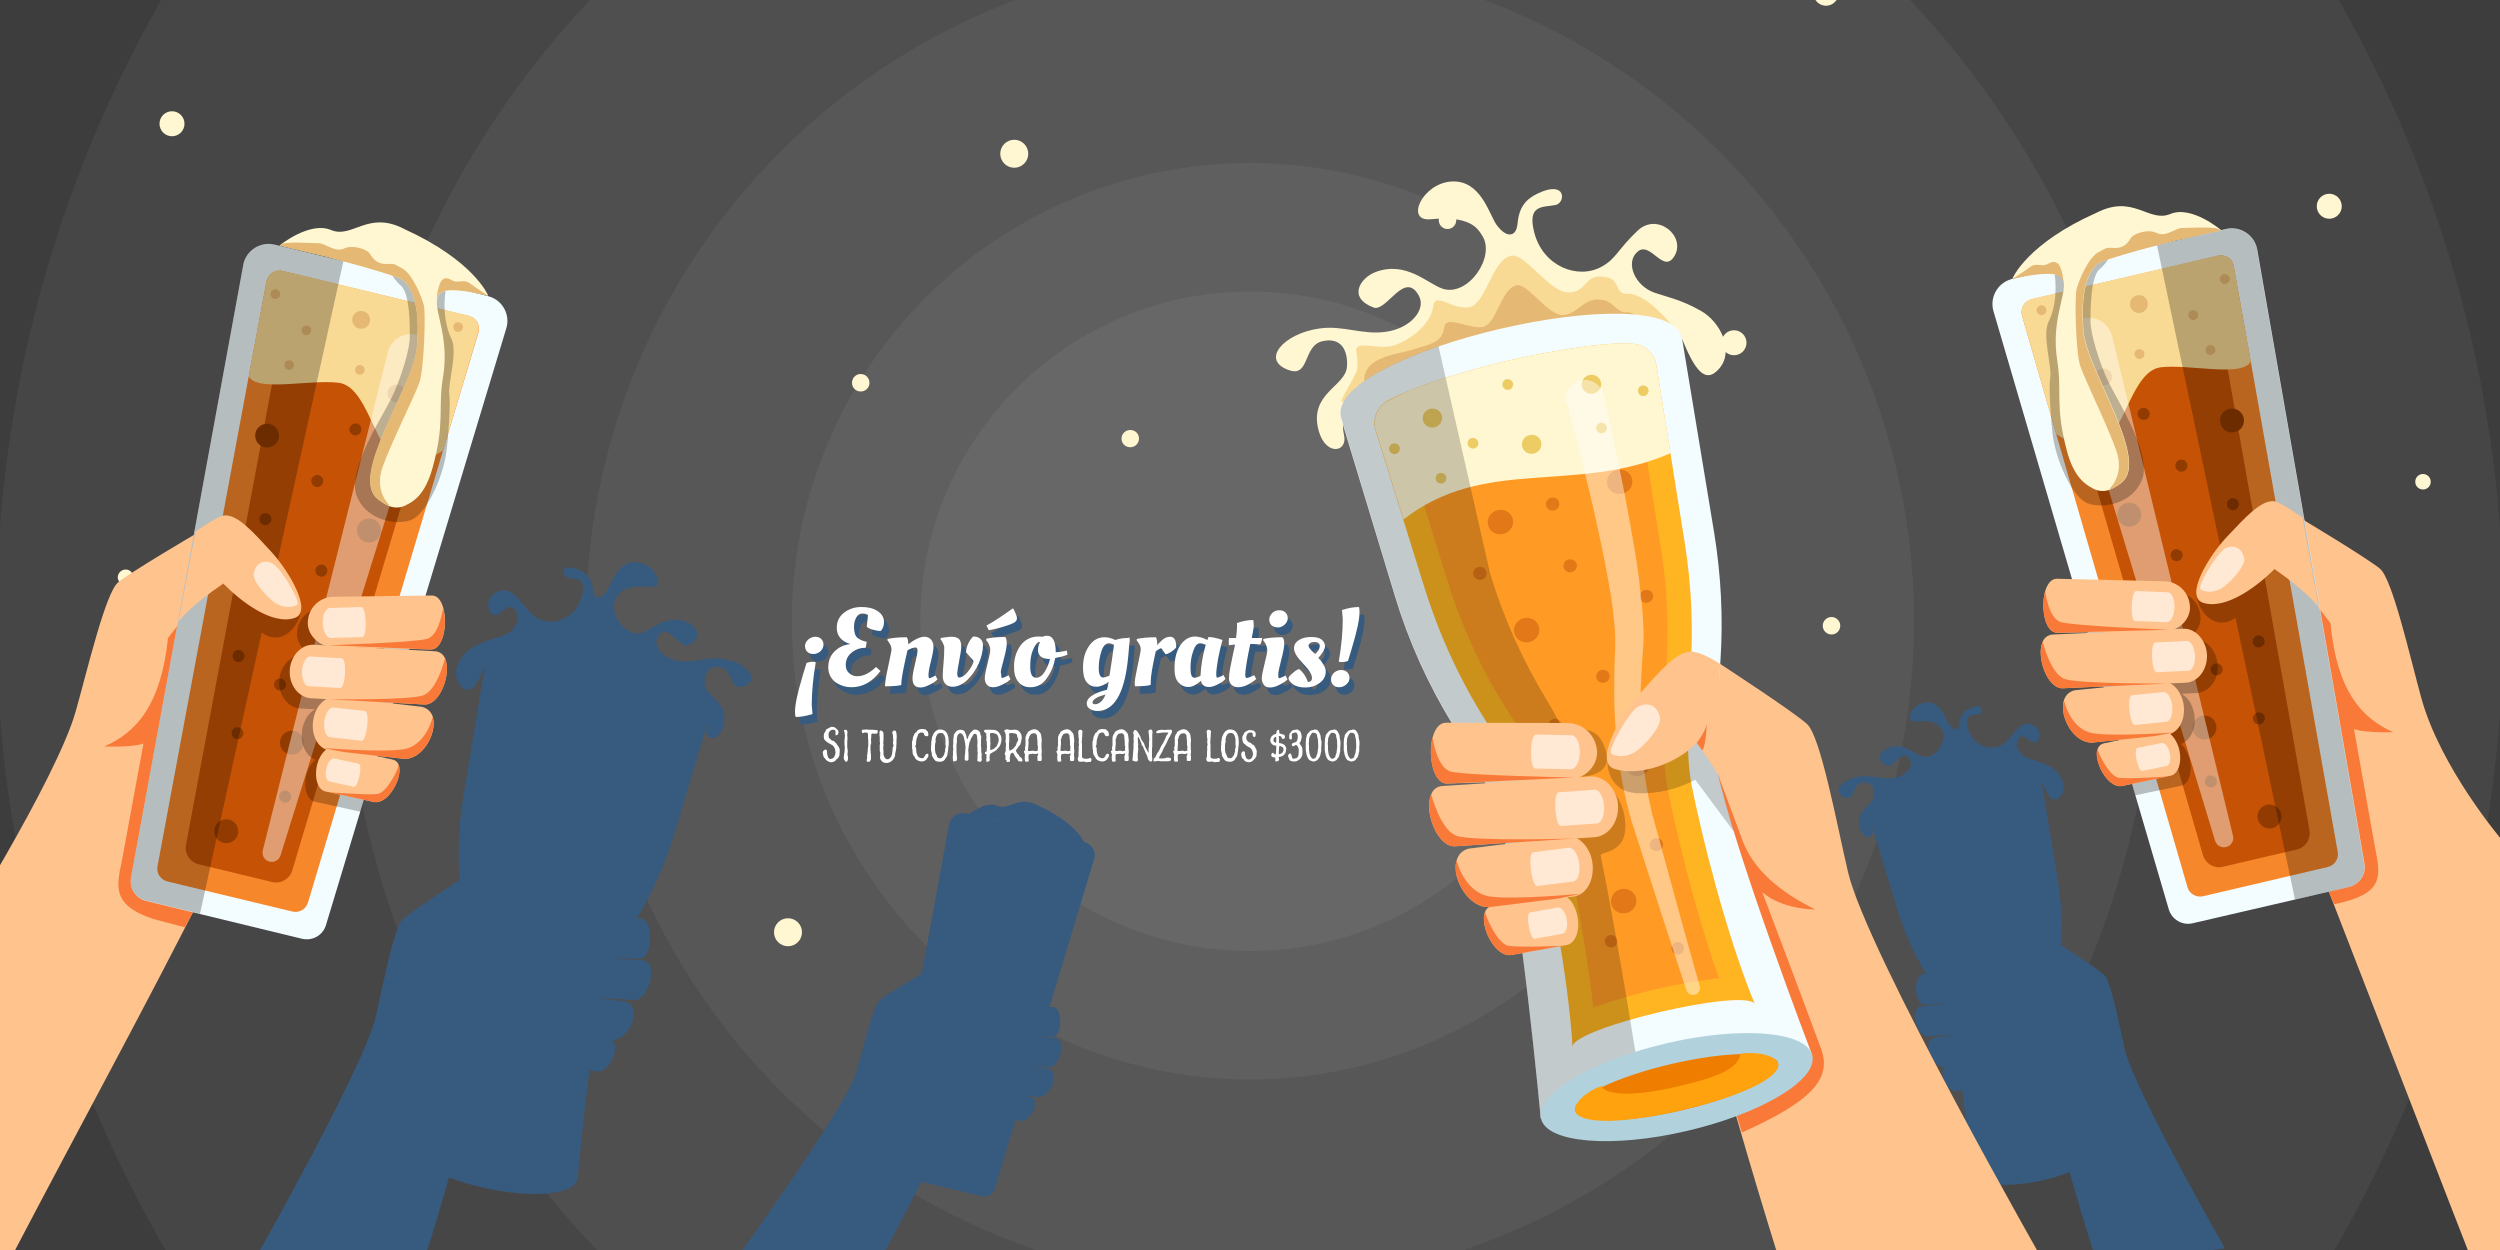 <?xml version="1.0" encoding="utf-8"?>
<!-- Generator: Adobe Illustrator 26.0.2, SVG Export Plug-In . SVG Version: 6.00 Build 0)  -->
<svg version="1.1" id="Layer_1" xmlns="http://www.w3.org/2000/svg" xmlns:xlink="http://www.w3.org/1999/xlink" x="0px" y="0px"
	 viewBox="0 0 1000 500" style="enable-background:new 0 0 1000 500;" xml:space="preserve">
<rect x="0" y="0" width="1000" height="500" fill="#333333" stroke="none"/>
<style type="text/css">
	.st0{clip-path:url(#SVGID_00000065066460391471914080000005461692138026254773_);}
	.st1{opacity:5.000000e-02;fill:#FFFFFF;enable-background:new    ;}
	.st2{fill:#FFF6D2;}
	.st3{fill:#FFC38D;}
	.st4{fill:#F97939;}
	.st5{fill:#F3FCFF;}
	.st6{fill:#F7872B;}
	.st7{fill:#C65305;}
	.st8{fill:#913B00;}
	.st9{fill:#F9DA95;}
	.st10{fill:#E5B973;}
	.st11{opacity:0.43;}
	.st12{fill:#FFFFFF;}
	.st13{opacity:0.25;enable-background:new    ;}
	.st14{fill:#FFE8D4;}
	.st15{fill:#375A7F;}
	.st16{fill:#F3AE00;}
	.st17{fill:#FFB522;}
	.st18{fill:#FF9B24;}
	.st19{fill:#E27817;}
	.st20{fill:#EDCC64;}
	.st21{opacity:0.2;enable-background:new    ;}
	.st22{fill:#B1D2DD;}
	.st23{fill:#EF7D00;}
	.st24{fill:#FFA20D;}
	.st25{opacity:0.45;}
	.st26{clip-path:url(#SVGID_00000104692309967738922790000002234232199183911812_);fill:#375A7F;}
	.st27{clip-path:url(#SVGID_00000108298002469088294060000000464196643183394480_);fill:#375A7F;}
	.st28{enable-background:new    ;}
</style>
<g>
	<g>
		<defs>
			<rect id="SVGID_1_" width="1000" height="500"/>
		</defs>
		<clipPath id="SVGID_00000151529237696650102650000001572491568180299956_">
			<use xlink:href="#SVGID_1_"  style="overflow:visible;"/>
		</clipPath>
		<g style="clip-path:url(#SVGID_00000151529237696650102650000001572491568180299956_);">
			<g>
				<g>
					<circle class="st1" cx="494.1" cy="250" r="621.2"/>
					<circle class="st1" cx="500" cy="248.5" r="501.4"/>
					<circle class="st1" cx="500" cy="248.5" r="362.6"/>
					<circle class="st1" cx="500" cy="248.5" r="265.6"/>
					<circle class="st1" cx="500" cy="248.5" r="183.3"/>
					<circle class="st1" cx="500" cy="248.5" r="131.9"/>
				</g>
				<g>
					<circle class="st2" cx="405.7" cy="61.5" r="5.6"/>
					<circle class="st2" cx="676.3" cy="353.7" r="5.6"/>
					<circle class="st2" cx="277.1" cy="-43.1" r="5.6"/>
					<circle class="st2" cx="315.2" cy="372.9" r="5.6"/>
					<circle class="st2" cx="579" cy="88.1" r="3.5"/>
					<circle class="st2" cx="732.6" cy="250.3" r="3.5"/>
					<path class="st2" d="M455.6,175.4c0,1.9-1.5,3.5-3.5,3.5c-1.9,0-3.5-1.5-3.5-3.4s1.5-3.5,3.5-3.5l0,0
						C454.1,172,455.6,173.5,455.6,175.4z"/>
					<path class="st2" d="M347.8,153.1c0,1.9-1.5,3.5-3.5,3.5s-3.5-1.5-3.5-3.5c0-1.9,1.5-3.5,3.5-3.5l0,0
						C346.2,149.6,347.7,151.1,347.8,153.1C347.8,153,347.8,153.1,347.8,153.1z"/>
					<path class="st2" d="M892.9-13.5c0,1.7-1.4,3.1-3.1,3.1s-3.1-1.4-3.1-3.1s1.4-3.1,3.1-3.1l0,0
						C891.5-16.6,892.9-15.2,892.9-13.5L892.9-13.5z"/>
					<circle class="st2" cx="969.2" cy="192.7" r="3.1"/>
					<circle class="st2" cx="730.4" cy="-2.7" r="5"/>
					<ellipse class="st2" cx="693.6" cy="137.1" rx="5" ry="5"/>
					<circle class="st2" cx="931.7" cy="82.5" r="5"/>
					<path class="st2" d="M140.8-43.1c0,1.7,1.4,3.1,3.1,3.2c1.7,0,3.2-1.4,3.2-3.1c0-1.7-1.4-3.2-3.1-3.2
						C142.2-46.3,140.8-44.9,140.8-43.1C140.8-43.2,140.8-43.2,140.8-43.1z"/>
					<path class="st2" d="M99.8,114.5c0,1.7,1.4,3.2,3.1,3.2s3.2-1.4,3.2-3.1s-1.4-3.2-3.1-3.2C101.2,111.3,99.8,112.7,99.8,114.5
						L99.8,114.5z"/>
					<path class="st2" d="M47.1,230.9c0,1.7,1.4,3.2,3.1,3.2c1.7,0,3.2-1.4,3.2-3.1c0-1.7-1.4-3.2-3.1-3.2
						C48.6,227.8,47.1,229.2,47.1,230.9L47.1,230.9z"/>
					<circle class="st2" cx="68.8" cy="49.5" r="5"/>
				</g>
			</g>
			<g>
				<path class="st3" d="M920.6,207.5c0,0,26.4,15.8,31.4,20s11.9,34.9,16.5,51.6c7.6,27.9,32.1,56.7,32.1,56.7v198.6
					C981,485,922.7,333,907.2,294.5l-9.1-75L920.6,207.5z"/>
				<path class="st4" d="M921.4,246.7l-13,15.1l23.2,95.1l2,4.8c21.4-4.3,18.4-12,16.1-24.4l-8.1-45.7c0,0,2.6,1.5,15.7,1.3
					c-13-5.8-22.6-16.9-25.1-43.6l-4.1-5.4L921.4,246.7z"/>
				<path class="st5" d="M939.6,354.8l-62.5,14.5c-4.2,1-8.4-1.5-9.6-5.6l-70.1-239.2c-1.6-5.4,1.5-11.2,7-12.8
					c0.2-0.1,0.4-0.1,0.6-0.2l85.4-19.9c5.5-1.3,11.1,2.2,12.4,7.7c0,0.2,0.1,0.4,0.1,0.6l42.9,245.6
					C946.5,349.7,943.8,353.8,939.6,354.8z"/>
				<path class="st6" d="M893.5,106.5l6.8,38.1l34.8,196.2c0.5,2.7-1.3,5.4-4,6l-49.9,11.7c-2.7,0.6-5.5-1-6.2-3.6l-52.5-181.2
					l-13.7-47.4c-0.8-2.8,0.8-5.7,3.6-6.5c0.1,0,0.2,0,0.2-0.1l74.6-17.4c2.8-0.7,5.7,1.1,6.3,3.9
					C893.5,106.3,893.5,106.4,893.5,106.5z"/>
				<path class="st7" d="M881.2,342.1l-60.1-207.2c-1-3.6,1-7.3,4.6-8.4c0.1,0,0.2-0.1,0.3-0.1l51.9-12.1c3.6-0.8,7.2,1.4,8.1,5
					c0,0.1,0.1,0.2,0.1,0.4l37.7,212.4c0.6,3.5-1.6,6.9-5.1,7.7l-29.5,6.9C885.8,347.6,882.2,345.5,881.2,342.1z"/>
				<circle class="st8" cx="907.8" cy="326.6" r="4.8"/>
				<circle class="st8" cx="886.8" cy="236.6" r="4.8"/>
				<circle class="st8" cx="892.8" cy="168.2" r="4.8"/>
				<circle class="st8" cx="851.7" cy="205.9" r="4.8"/>
				<circle class="st8" cx="881.8" cy="291" r="4.8"/>
				<path class="st8" d="M886.7,312c0.3,1.3-0.5,2.6-1.8,2.9s-2.6-0.5-2.9-1.8c-0.3-1.3,0.5-2.6,1.8-2.9l0,0
					C885.1,310,886.4,310.8,886.7,312L886.7,312z"/>
				<path class="st8" d="M905.9,286.8c0.3,1.3-0.5,2.6-1.8,2.9s-2.6-0.5-2.9-1.8c-0.3-1.3,0.5-2.5,1.8-2.9
					C904.3,284.7,905.6,285.5,905.9,286.8L905.9,286.8z"/>
				<path class="st8" d="M905.8,256c0.3,1.3-0.5,2.6-1.8,2.9s-2.6-0.5-2.9-1.8c-0.3-1.3,0.5-2.6,1.8-2.9
					C904.2,253.9,905.5,254.7,905.8,256L905.8,256z"/>
				<path class="st8" d="M889,267.2c0.3,1.3-0.5,2.6-1.8,2.9s-2.6-0.5-2.9-1.8c-0.3-1.3,0.5-2.6,1.8-2.9
					C887.4,265.1,888.7,265.9,889,267.2L889,267.2z"/>
				<path class="st8" d="M866.5,248.7c0.3,1.3-0.5,2.6-1.8,2.9c-1.3,0.3-2.6-0.5-2.9-1.8s0.5-2.6,1.8-2.9l0,0
					C865,246.7,866.2,247.4,866.5,248.7L866.5,248.7z"/>
				<path class="st8" d="M873,221.5c0.3,1.3-0.5,2.6-1.8,2.9c-1.3,0.3-2.6-0.5-2.9-1.8c-0.3-1.3,0.5-2.6,1.8-2.9
					C871.4,219.5,872.7,220.3,873,221.5L873,221.5z"/>
				<path class="st8" d="M895.5,201.1c0.3,1.3-0.5,2.6-1.8,2.9c-1.3,0.3-2.6-0.5-2.9-1.8s0.5-2.6,1.8-2.9l0,0
					C893.9,199,895.2,199.8,895.5,201.1L895.5,201.1z"/>
				<path class="st8" d="M874.9,185.7c0.3,1.3-0.5,2.6-1.8,2.9c-1.3,0.3-2.6-0.5-2.9-1.8s0.5-2.6,1.8-2.9l0,0
					C873.3,183.6,874.6,184.4,874.9,185.7C874.9,185.6,874.9,185.7,874.9,185.7z"/>
				<path class="st8" d="M859.8,165c0.3,1.3-0.5,2.6-1.8,2.9c-1.3,0.3-2.6-0.5-2.9-1.8s0.5-2.6,1.8-2.9l0,0
					C858.2,162.9,859.5,163.7,859.8,165z"/>
				<path class="st9" d="M893.5,106.5l6.8,38.1c-3.3,6.4-24.4,1-35.9,2.3S850,172.5,841,176.7s-18.5-3.1-18.5-3.1l-13.7-47.4
					c-0.8-2.8,0.8-5.7,3.6-6.5c0.1,0,0.2,0,0.2-0.1l74.6-17.4c2.8-0.6,5.7,1.2,6.3,4C893.5,106.4,893.5,106.4,893.5,106.5z"/>
				
					<ellipse transform="matrix(0.974 -0.227 0.227 0.974 -12.27 194.887)" class="st10" cx="841.2" cy="150.8" rx="3.5" ry="3.4"/>
				<path class="st10" d="M859,120.7c0.5,1.9-0.6,3.9-2.5,4.4s-3.9-0.6-4.4-2.5s0.6-3.9,2.5-4.4h0.1
					C856.6,117.6,858.5,118.8,859,120.7z"/>
				<path class="st10" d="M879.2,125.5c0.3,1-0.3,2.1-1.4,2.4c-1.1,0.3-2.1-0.3-2.4-1.4c-0.3-1,0.3-2.1,1.4-2.4c0,0,0,0,0.1,0
					C877.9,123.9,879,124.5,879.2,125.5z"/>
				<path class="st10" d="M886.1,139.5c0.3,1-0.3,2.1-1.4,2.4s-2.1-0.3-2.4-1.4s0.3-2.1,1.4-2.4c0,0,0,0,0.1,0
					C884.8,137.8,885.8,138.4,886.1,139.5L886.1,139.5z"/>
				<path class="st10" d="M818.5,123.6c0.3,1-0.3,2.1-1.4,2.4s-2.1-0.3-2.4-1.4c-0.3-1,0.3-2.1,1.4-2.4c0,0,0,0,0.1,0
					C817.2,122,818.3,122.6,818.5,123.6z"/>
				<path class="st10" d="M857.7,141.1c0.3,1-0.3,2.1-1.4,2.4s-2.1-0.3-2.4-1.4s0.3-2.1,1.4-2.4c0,0,0,0,0.1,0
					C856.4,139.5,857.5,140.1,857.7,141.1L857.7,141.1z"/>
				<path class="st10" d="M836,170.5c0.3,1-0.3,2.1-1.4,2.4s-2.1-0.3-2.4-1.4s0.3-2.1,1.4-2.4c0,0,0,0,0.1,0
					C834.7,168.9,835.7,169.5,836,170.5L836,170.5z"/>
				<path class="st10" d="M891.8,111.1c0.3,1-0.3,2.1-1.4,2.4s-2.1-0.3-2.4-1.4c-0.3-1,0.3-2.1,1.4-2.4c0,0,0,0,0.1,0
					C890.5,109.5,891.5,110.1,891.8,111.1z"/>
				<path class="st10" d="M833.2,132.4c0.3,1-0.3,2.1-1.4,2.4s-2.1-0.3-2.4-1.4s0.3-2.1,1.4-2.4c0,0,0,0,0.1,0
					C831.9,130.8,833,131.4,833.2,132.4z"/>
				<g class="st11">
					<path class="st12" d="M844.8,134.4l48.4,199.9c0.5,2-0.7,4-2.7,4.5c-1.9,0.5-3.9-0.6-4.5-2.6l-59.7-196.8
						c-1.5-5,1.3-10.4,6.4-11.9s10.4,1.3,11.9,6.4C844.7,134,844.7,134.2,844.8,134.4z"/>
				</g>
				<path class="st13" d="M902.8,99.9l42.9,245.6c0.7,4.2-2,8.3-6.1,9.3l-21.6,5l-23.8-112.7c-7.2,5.4-14.7-1.2-15.7-9.4l9.9-17.7
					L862.8,98.1l27.6-6.4c5.5-1.3,11.1,2.2,12.4,7.7C902.8,99.6,902.8,99.7,902.8,99.9z"/>
				<path class="st4" d="M909.8,227.6c2-1.5,3.7-3.5,4.8-5.7c0,0-0.3,6.6-1.5,8.1L909.8,227.6z"/>
				<path class="st13" d="M821.9,110c0,0,1.7,10.2-2.5,18.8c-2.6,5.3,1.4,17.8,0.7,21.9s0.3,18.3,1,23.6c1.4,10,7.8,24.6,13.9,27
					s18.2,0.2,21.9-9.7s-9.3-30.4-13.2-38.2c-4-8.1-7.5-20-7.5-24.8s0-18,3.7-21s5.8-8.5,5.8-8.5s-11.9,0.3-12.9,0.3
					S821.9,110,821.9,110z"/>
				<path class="st2" d="M888.5,92.1l-0.5,0.1l-4.5,1l-13.5,3c-9,2.3-21,5.4-29,8.3c-2,0.7-9.4,4.4-7.6,27.8
					c1.2,15.6,26.9,51.6,15.2,60.8c-1.4,1.1-2.9,2-4.5,2.7c-2.2,0.9-4.8,0.8-6.9-0.4c-3.5-1.8-7.7-4.9-10.4-14.9
					c-4.9-18.3-1.9-23.7-3.9-36.3c-2.5-15.5,3.4-25.7,2.6-31.1c-0.1-0.9-0.5-1.8-1.2-2.5c-3.2-3.2-18.9,0.7-19.3,0.8l0,0
					c0.1-0.3,5.9-14,33.6-26.3c14.8-7.6,20.9,4.1,29.5,0.5S888.5,92.1,888.5,92.1z"/>
				<path class="st10" d="M825.5,113.3L825.5,113.3c-0.2-0.9-0.6-1.8-1.3-2.5c-3.2-3.2-18.9,0.7-19.3,0.8c0.2-0.1,5.3-3.4,7.3-4.9
					s4.1-0.3,5.8-0.7s2.9-2,4.9-0.8S825.5,113.3,825.5,113.3z"/>
				<path class="st10" d="M887.9,92.3l-4.5,1l-13.5,3c-9,2.3-21,5.4-29,8.3c-2,0.7-9.4,4.4-7.6,27.8c1.2,15.6,26.9,51.6,15.2,60.8
					c-1.4,1.1-2.9,2-4.5,2.7l-0.2-0.4c0,0,6.1-5.4,2.8-15s-12.7-28.8-14.5-34.1s-2.3-27.2-1.5-30.6s4.8-13,8.9-15s2.3-1.7,6.4-1.6
					s5.6-2.7,6.6-4.2s6.6-3.6,10.2-1.8s7.4-2,10.2-2s13.8-0.8,15,0.8C887.8,92,887.9,92.1,887.9,92.3z"/>
				<path class="st3" d="M881.2,241.1c9,3,21.8-6.6,28.6-13.5c0,0,14.7,10.2,17.8,15.8L921,207c0,0-8.8-6.1-11.2-6.5
					c-5.4-0.7-11.9,6.7-19.1,14.3S873.7,238.6,881.2,241.1z"/>
				<path class="st14" d="M897.7,223.4c0.6,3.1-6.1,10.3-9.4,12.1s-6.8,1.3-8.1,0.2s5.8-13.3,9.5-16.1
					C891.5,218.3,896.4,217.4,897.7,223.4z"/>
				<path class="st13" d="M878.6,277.2l-5.9,0.3c1.8,1.2,3.2,2.8,4,4.8c0.6,1.3,0.9,2.7,1.1,4.1c0.6,5.3-1.8,10-5.5,11.2
					c0.9,0.8,1.7,1.7,2.2,2.7c0.7,1.2,1.2,2.6,1.5,4c1,4.9-0.6,9.4-3.6,10l-1.5,0.3l-16.8,3.5L830,235.8l39.7,0.9
					c5.3,0,9.8,4,10.4,9.2c0.7,4.5-2.2,8.4-6.2,10l3.6-0.2c3.9-0.2,7.3,2.6,8.8,6.6c0.4,1.2,0.7,2.5,0.8,3.8
					C887.5,272,883.6,277,878.6,277.2z"/>
				<path class="st3" d="M848.8,314.4l17.9-3.8l1.5-0.3c3-0.6,4.6-5.1,3.6-10c-0.3-1.4-0.8-2.8-1.5-4c-1.5-2.7-3.7-4.2-5.8-3.8
					l-22.8,4.8c-1.1,0.2-2.1,0.9-2.5,2C837.1,304.1,843,315.5,848.8,314.4z"/>
				<path class="st3" d="M822.9,253.1l34.4-0.4l0,0l8.5-0.1c5.6-0.1,11-5,10.1-10.9c-0.7-5.3-5.1-9.2-10.4-9.2l-42.8-1
					c-2.2,0-3.8,2.1-4.6,4.9C816.2,242.9,817.9,253.2,822.9,253.1z"/>
				<path class="st14" d="M854,248.4l12.6,0.5c1.7,0.1,3.1-2.6,3.2-5.9l0,0c0.1-3.3-1.1-6-2.7-6.1l-12.6-0.5
					C852.4,236.4,851.9,248.4,854,248.4z"/>
				<path class="st3" d="M837.3,297l24-2.5l5.4-0.6c4.4-0.5,7.5-5.6,6.8-11.5c-0.1-1.4-0.5-2.8-1.1-4.1c-1.6-3.7-4.7-6.1-8-5.7
					L831,276c-2.6,0-4.9,1.8-5.5,4.4C823.7,286.8,829.7,297.7,837.3,297z"/>
				<path class="st3" d="M825.3,275.3l42-1.9l0,0l6.9-0.3c5-0.2,8.8-5.2,8.6-11.2c-0.1-1.3-0.3-2.5-0.8-3.8c-1.5-4-4.9-6.8-8.8-6.6
					l-51.9,2.3c-1.8,0-3.5,1.1-4.2,2.8C814.3,262.6,819,275.8,825.3,275.3z"/>
				<path class="st14" d="M856.9,308.4l9.7-2c1.3-0.3,1.9-2.5,1.3-5.1l0,0c-0.5-2.5-2-4.4-3.3-4.1l-9.7,2
					C853.3,299.5,855.2,308.8,856.9,308.4z"/>
				<path class="st14" d="M862.7,268.9l12.6-0.6c1.7-0.1,2.9-2.8,2.7-6.1l0,0c-0.2-3.3-1.6-5.9-3.3-5.8l-12.6,0.6
					C860,257.1,860.6,269,862.7,268.9z"/>
				<path class="st14" d="M854,290l12.5-1.3c1.7-0.2,2.7-3,2.4-6.3l0,0c-0.3-3.3-2-5.8-3.6-5.6l-12.6,1.3
					C850.6,278.3,851.8,290.2,854,290z"/>
				<path class="st4" d="M848.8,314.4l17.9-3.8c0,0-15.1,1.1-19.2,0.5s-8.7-11-8.5-11.8C837.1,304.1,843,315.5,848.8,314.4z"/>
				<path class="st4" d="M822.9,253.1l44.7-1.2c0,0-38.6-1.5-43.4-3.1s-6.1-12-6.1-12.4C816.2,242.9,817.9,253.2,822.9,253.1z"/>
				<path class="st4" d="M825.3,275.3l42-1.9c-1.6,0-35.7,0.2-41.4-1.8s-8.8-14.9-8.8-14.9C814.3,262.6,819,275.8,825.3,275.3z"/>
				<path class="st4" d="M837.3,297l24-2.5l8.1-1.5c0,0-23.8,1.7-32.2,0.3c-9-1.5-11.5-12.8-11.5-12.8h-0.2
					C823.7,286.8,829.7,297.7,837.3,297z"/>
			</g>
			<g>
				<path class="st3" d="M78.7,213.3c0,0-26.5,15.5-31.5,19.7S35,267.8,30.3,284.5C22.4,312.2-19.8,379-19.8,379l0.5,172.1
					C1.8,502.7,89.8,349,103,308.6l-1.8-83.3L78.7,213.3z"/>
				<path class="st4" d="M78.1,252.8L90.9,268l-13.8,97.1l-3.2,5.8l-12.6-3.3C43.8,361.7,46.9,353.9,49,343l8.4-45.6
					c0,0-2.6,1.5-15.7,1.2c13-5.7,22.7-16.7,25.5-43.4l4.1-5.3L78.1,252.8z"/>
				<path class="st5" d="M58.5,360.4l62.3,15.1c4.2,1,8.4-1.4,9.6-5.5l72.1-238.6c1.7-5.4-1.4-11.2-6.8-12.8
					c-0.2-0.1-0.4-0.1-0.6-0.2l-85.3-20.6c-5.5-1.3-11.1,2.1-12.4,7.6c0,0.2-0.1,0.4-0.1,0.6L52.4,351
					C51.6,355.3,54.3,359.4,58.5,360.4z"/>
				<path class="st6" d="M106.6,112.5l-7.1,38L63,346.5c-0.5,2.8,1.2,5.4,4,6.1l49.9,12c2.7,0.7,5.5-0.9,6.3-3.6l54-180.7l14.2-47.3
					c0.8-2.8-0.8-5.7-3.5-6.5c-0.1,0-0.2-0.1-0.3-0.1l-74.5-18c-2.8-0.7-5.7,1-6.4,3.9C106.6,112.3,106.6,112.4,106.6,112.5z"/>
				<path class="st7" d="M116.9,348.2l61.8-206.7c1.1-3.6-1-7.3-4.5-8.4c-0.1,0-0.2-0.1-0.3-0.1l-51.7-12.5c-3.6-0.9-7.3,1.3-8.1,5
					c0,0.1-0.1,0.2-0.1,0.4l-39.6,212c-0.7,3.5,1.5,6.9,5,7.8l29.4,7.1C112.3,353.7,115.9,351.6,116.9,348.2z"/>
				<circle class="st8" cx="90.5" cy="332.5" r="4.8"/>
				<circle class="st8" cx="112.2" cy="242.7" r="4.8"/>
				<path class="st8" d="M102.2,173.1c-0.6,2.6,1,5.2,3.5,5.8s5.2-1,5.8-3.5c0.6-2.6-1-5.2-3.5-5.8
					C105.4,169,102.8,170.6,102.2,173.1z"/>
				<circle class="st8" cx="147.6" cy="212.2" r="4.8"/>
				<path class="st8" d="M112.1,295.9c-0.6,2.6,1,5.2,3.5,5.8c2.6,0.6,5.2-1,5.8-3.5c0.6-2.6-1-5.2-3.5-5.8
					C115.4,291.8,112.8,293.4,112.1,295.9L112.1,295.9z"/>
				<path class="st8" d="M111.7,318.1c-0.3,1.3,0.5,2.6,1.8,2.9s2.6-0.5,2.9-1.8s-0.5-2.6-1.8-2.9l0,0
					C113.3,316,112,316.8,111.7,318.1z"/>
				<path class="st8" d="M92.7,292.7c-0.3,1.3,0.5,2.6,1.7,2.9s2.6-0.5,2.9-1.7c0.3-1.3-0.5-2.6-1.7-2.9l0,0
					C94.3,290.6,93,291.4,92.7,292.7z"/>
				
					<ellipse transform="matrix(1 -2.967021e-03 2.967021e-03 1 -0.778 0.284)" class="st8" cx="95.4" cy="262.4" rx="2.4" ry="2.4"/>
				
					<ellipse transform="matrix(0.107 -0.994 0.994 0.107 -172.139 355.937)" class="st8" cx="112.1" cy="273.8" rx="2.4" ry="2.4"/>
				<path class="st8" d="M132.4,255c-0.3,1.3,0.5,2.6,1.8,2.9s2.6-0.5,2.9-1.8c0.3-1.3-0.5-2.6-1.8-2.9l0,0
					C134,252.9,132.7,253.7,132.4,255z"/>
				<path class="st8" d="M126.2,227.7c-0.3,1.3,0.5,2.6,1.8,2.9c1.3,0.3,2.6-0.5,2.9-1.8c0.3-1.3-0.5-2.6-1.8-2.9
					C127.8,225.6,126.5,226.4,126.2,227.7L126.2,227.7z"/>
				<path class="st8" d="M103.8,207.1c-0.3,1.3,0.5,2.6,1.8,2.9c1.3,0.3,2.6-0.5,2.9-1.8s-0.5-2.6-1.8-2.9l0,0
					C105.4,205,104.1,205.8,103.8,207.1z"/>
				<circle class="st8" cx="126.9" cy="192.4" r="2.4"/>
				<path class="st8" d="M139.8,171.2c-0.3,1.3,0.5,2.6,1.8,2.9s2.6-0.5,2.9-1.8c0.3-1.3-0.5-2.6-1.8-2.9
					C141.4,169.2,140.2,170,139.8,171.2L139.8,171.2z"/>
				<path class="st9" d="M106.6,112.5l-7.1,38c3.2,6.4,24.4,1.2,35.9,2.6s14.2,25.7,23.2,30s18.6-2.9,18.6-2.9l14.1-47.3
					c0.8-2.8-0.8-5.7-3.5-6.5c-0.1,0-0.2-0.1-0.3-0.1l-74.5-18c-2.8-0.7-5.7,1-6.4,3.9C106.6,112.3,106.6,112.4,106.6,112.5z"/>
				<path class="st10" d="M155.1,156.4c-0.5,1.9,0.6,3.8,2.5,4.4c1.9,0.5,3.8-0.6,4.4-2.5c0.5-1.9-0.6-3.8-2.5-4.4h-0.1
					C157.5,153.5,155.6,154.6,155.1,156.4L155.1,156.4z"/>
				<path class="st10" d="M141,127c-0.5,1.9,0.6,3.9,2.5,4.4s3.9-0.6,4.4-2.5s-0.6-3.9-2.5-4.4h-0.1C143.4,124,141.5,125.1,141,127
					L141,127z"/>
				<path class="st10" d="M120.7,131.6c-0.3,1,0.3,2.1,1.3,2.4c1,0.3,2.1-0.3,2.4-1.3s-0.3-2.1-1.3-2.4c0,0,0,0-0.1,0
					C122,130,121,130.6,120.7,131.6L120.7,131.6z"/>
				<path class="st10" d="M113.8,145.5c-0.3,1,0.3,2.1,1.3,2.4c1,0.3,2.1-0.3,2.4-1.3s-0.3-2.1-1.3-2.4c0,0,0,0-0.1,0
					C115.1,143.9,114,144.5,113.8,145.5z"/>
				<path class="st10" d="M181.4,130.3c-0.3,1,0.3,2.1,1.3,2.4c1,0.3,2.1-0.3,2.4-1.3c0.3-1-0.3-2.1-1.3-2.4c0,0,0,0-0.1,0
					C182.8,128.6,181.7,129.2,181.4,130.3L181.4,130.3z"/>
				<path class="st10" d="M142.1,147.4c-0.3,1,0.3,2.1,1.3,2.4c1,0.3,2.1-0.3,2.4-1.3c0.3-1-0.3-2.1-1.3-2.4c0,0,0,0-0.1,0
					C143.4,145.8,142.4,146.4,142.1,147.4z"/>
				<path class="st10" d="M163.6,177c-0.3,1,0.3,2.1,1.3,2.4c1,0.3,2.1-0.3,2.4-1.3s-0.3-2.1-1.3-2.4l0,0
					C164.9,175.4,163.9,176,163.6,177L163.6,177z"/>
				<path class="st10" d="M108.3,117.1c-0.3,1,0.3,2.1,1.3,2.4s2.1-0.3,2.4-1.3s-0.3-2.1-1.3-2.4c0,0,0,0-0.1,0
					C109.6,115.5,108.6,116.1,108.3,117.1z"/>
				<path class="st10" d="M166.7,139c-0.3,1,0.4,2.1,1.4,2.4c1,0.3,2.1-0.4,2.4-1.4c0.3-1-0.4-2.1-1.4-2.4c0,0,0,0-0.1,0
					C168,137.3,166.9,138,166.7,139L166.7,139z"/>
				<g class="st11">
					<path class="st12" d="M173.5,145.9l-61.3,196.3c-0.6,1.9-2.7,3-4.6,2.4s-2.9-2.5-2.5-4.4l50.1-199.5c1.4-5.1,6.6-8.1,11.7-6.7
						c4.9,1.4,7.9,6.3,6.8,11.3C173.6,145.6,173.5,145.8,173.5,145.9z"/>
				</g>
				<path class="st13" d="M97.3,105.9L52.4,351c-0.8,4.2,1.9,8.3,6.1,9.3l21.5,5.2L104.7,253c7.1,5.5,14.7-1.1,15.8-9.2l-9.8-17.9
					l26.7-121.6l-27.6-6.7c-5.5-1.3-11.1,2.1-12.4,7.6C97.4,105.5,97.4,105.7,97.3,105.9z"/>
				<path class="st4" d="M89.3,233.5c-2-1.5-3.6-3.5-4.7-5.7c0,0,0.3,6.6,1.4,8.1L89.3,233.5z"/>
				<path class="st13" d="M178.2,116.7c0,0-1.8,10.2,2.4,18.9c2.6,5.3-1.5,17.8-0.9,21.9s-0.4,18.3-1.2,23.6
					c-1.4,10-8,24.6-14.1,26.9s-18.2,0-21.8-9.9s9.6-30.3,13.6-38.1c4.1-8.1,7.6-20,7.7-24.7s0.1-18-3.6-21.1s-5.7-8.5-5.7-8.5
					s11.9,0.4,12.9,0.4S178.2,116.7,178.2,116.7z"/>
				<path class="st2" d="M111.8,98.2l0.6,0.1l4.5,1.1l13.5,3.2c9,2.4,21,5.6,29,8.5c2,0.7,9.4,4.5,7.4,27.9
					c-1.3,15.6-27.3,51.4-15.7,60.6c1.4,1.1,2.9,2.1,4.5,2.8c2.2,0.9,4.8,0.8,6.9-0.4c3.6-1.7,7.7-4.8,10.5-14.8
					c5.1-18.3,2.1-23.6,4.2-36.3c2.6-15.5-3.2-25.7-2.4-31.1c0.1-0.9,0.5-1.8,1.2-2.5c3.3-3.2,18.9,0.9,19.3,1l0,0
					c-0.1-0.3-5.8-14-33.4-26.6c-14.7-7.8-20.9,3.9-29.5,0.3S111.8,98.2,111.8,98.2z"/>
				<path class="st10" d="M174.6,119.8L174.6,119.8c0.2-0.9,0.6-1.8,1.3-2.5c3.3-3.2,18.9,0.9,19.3,1c-0.2-0.1-5.3-3.5-7.3-5
					s-4.1-0.4-5.8-0.7s-2.9-2.1-4.9-0.9S174.6,119.8,174.6,119.8z"/>
				<path class="st10" d="M112.3,98.3l4.5,1.1l13.5,3.2c9,2.4,21,5.6,29,8.5c2,0.7,9.4,4.5,7.4,27.9c-1.3,15.6-27.3,51.4-15.7,60.6
					c1.4,1.1,2.9,2.1,4.5,2.8l0.2-0.4c0,0-6.1-5.4-2.7-15.1s13-28.7,14.8-34s2.5-27.2,1.8-30.5s-4.7-13-8.8-15.1s-2.3-1.7-6.4-1.7
					s-5.6-2.8-6.6-4.3s-6.6-3.6-10.2-1.9s-7.4-2.1-10.2-2.1s-13.8-0.9-15,0.6C112.5,98,112.4,98.2,112.3,98.3z"/>
				<path class="st3" d="M117.8,247.2c-9,3-21.7-6.8-28.5-13.8c0,0-14.8,10.1-18,15.6l6.9-36.4c0,0,8.8-6.1,11.3-6.4
					c5.4-0.7,11.9,6.8,19,14.5C115.6,228.4,125.3,244.8,117.8,247.2z"/>
				<path class="st14" d="M101.5,229.4c-0.7,3.1,6,10.4,9.3,12.2s6.8,1.3,8.1,0.2s-5.7-13.4-9.4-16.1
					C107.7,224.3,102.8,223.4,101.5,229.4z"/>
				<path class="st13" d="M120.1,283.4l5.9,0.3c-1.8,1.1-3.3,2.8-4.1,4.8c-0.6,1.3-1,2.7-1.1,4.1c-0.6,5.3,1.7,10,5.4,11.3
					c-0.9,0.8-1.7,1.7-2.3,2.7c-0.7,1.2-1.2,2.6-1.5,4c-1.1,4.9,0.5,9.4,3.5,10.1l1.5,0.3l16.8,3.7l24.9-82.3l-39.7,0.6
					c-5.3,0-9.8,3.9-10.5,9.1c-0.7,4.5,2.2,8.4,6.1,10.1l-3.6-0.2c-3.9-0.2-7.4,2.5-8.9,6.5c-0.5,1.2-0.7,2.5-0.8,3.7
					C111.3,278,115.1,283.1,120.1,283.4z"/>
				<path class="st3" d="M149.6,320.8l-17.9-3.9l-1.5-0.3c-3-0.6-4.5-5.2-3.5-10.1c0.3-1.4,0.8-2.8,1.5-4c1.5-2.6,3.8-4.2,5.9-3.7
					l22.8,5c1.1,0.2,2.1,0.9,2.5,2C161.4,310.6,155.4,321.9,149.6,320.8z"/>
				<path class="st3" d="M172.3,259.8l-30.7-0.8l0,0l-8.4-0.2c-5.6-0.1-10.9-5.1-10-11c0.7-5.3,5.2-9.2,10.5-9.1l39.1-0.5
					c2.2,0,3.7,2.1,4.5,4.9C179.1,249.6,177.3,259.9,172.3,259.8z"/>
				<path class="st14" d="M144.9,254.8l-12.6,0.4c-1.6,0.1-3.1-2.6-3.2-5.9l0,0c-0.1-3.3,1.1-6,2.8-6.1l12.6-0.4
					C146.6,242.8,147,254.7,144.9,254.8z"/>
				<path class="st3" d="M161.3,303.5l-24-2.7l-5.4-0.6c-4.4-0.5-7.4-5.7-6.7-11.6c0.2-1.4,0.5-2.8,1.1-4.1c1.6-3.7,4.8-6,8-5.7
					l33.4,3.8c2.6,0.1,4.9,1.9,5.5,4.4C174.9,293.4,168.8,304.2,161.3,303.5z"/>
				<path class="st3" d="M169.6,281.8l-38.2-2.1h-0.1l-6.9-0.4c-5-0.3-8.8-5.3-8.5-11.2c0.1-1.3,0.3-2.5,0.8-3.7
					c1.5-4,5-6.7,8.9-6.5l48.2,2.6c1.8,0,3.5,1.1,4.2,2.8C180.7,269.2,176,282.3,169.6,281.8z"/>
				<path class="st14" d="M141.5,314.7l-9.7-2.1c-1.3-0.3-1.9-2.6-1.3-5.1l0,0c0.6-2.5,2-4.4,3.3-4.1l9.7,2.1
					C145.2,305.9,143.2,315.1,141.5,314.7z"/>
				<path class="st14" d="M136.1,275.2l-12.6-0.7c-1.6-0.1-2.9-2.9-2.7-6.1l0,0c0.2-3.3,1.7-5.9,3.3-5.8l12.6,0.7
					C138.9,263.4,138.2,275.3,136.1,275.2z"/>
				<path class="st14" d="M144.6,296.3l-12.6-1.4c-1.6-0.2-2.7-3-2.3-6.3l0,0c0.4-3.3,2-5.8,3.7-5.6l12.6,1.4
					C148.1,284.7,146.7,296.6,144.6,296.3z"/>
				<path class="st4" d="M149.6,320.8l-17.9-3.9c0,0,15.1,1.2,19.2,0.7s8.8-10.9,8.6-11.7C161.4,310.6,155.4,321.9,149.6,320.8z"/>
				<path class="st4" d="M172.3,259.8l-41-1.7c0,0,35-1.1,39.7-2.6s6.2-12,6.2-12.3C179.1,249.6,177.3,259.9,172.3,259.8z"/>
				<path class="st4" d="M169.6,281.8l-38.2-2.1c1.6,0,31.9,0.4,37.7-1.5s8.9-14.9,8.9-14.9C180.7,269.2,176,282.3,169.6,281.8z"/>
				<path class="st4" d="M161.3,303.5l-24-2.7l-8.1-1.6c0,0,23.8,1.9,32.2,0.5c9-1.4,11.6-12.7,11.6-12.7h0.1
					C174.9,293.4,168.8,304.2,161.3,303.5z"/>
			</g>
			<path class="st15" d="M890,499.4c0,0-36.4-63.7-40.1-79.7c-2.2-9.6-5.5-27.2-8.2-29.7s-17.2-11.9-17.4-12l0,0
				c0-0.3,0-0.6,0.1-0.9c0.5-8.5,0.1-17-1.3-25.4l-6.5-39.2c2.5,5.9,4.6,9.5,7.6,6s0.2-9.3-3.7-11.6c-4-2.2-7-2.8-9.2-3.6
				c-4-1.4-6-6.1-3.4-8.3c2.6-2.2,5.2,4.8,7.4,0.8s-3.5-8.7-7.5-5c-4,3.8-4.3,5.6-7.1,7.2c-4.8,2.7-11.8,0-13.6-6.8
				c-1.5-5.7,1.7-5,4.3-5.5c2-0.4,2.3-5.1-3.6-2.3c-2.5,1.2-3.8,2.8-4,6.1c-0.3,2.8-2.3,2.9-4.2,0.2c-1.5-2.2-3.1-9-9-8.7
				s-9.3,8-4.3,7.6c8-0.8,9.5,1.8,10.4,3.2c2.9,4.3-2.8,12.4-7.9,10.7c-3.1-1-7.4-5.7-13.6-3.3c-2.9,1.1-5.6,5.1-0.3,7.1
				c2.6,1,6.3-7.7,9.1-2.3c1.5,2.8-1.7,6.5-6.6,7.2c-4.8,0.7-8.6-1.3-13.4-0.6c-7.1,1-12,6.4-6,8.4c4.1,1.4,2.8-4.9,6.6-5.8
				c3.9-0.9,5.2,1.9,5,5.1c-0.2,4.1-7.8,5.4-5.7,12.9c1.4,5.1,5.9,4.3,5.1,0.8c-0.1-0.5-0.2-1-0.2-1.6l10.3,33.8
				c2.7,8.9,6.5,17.5,11.4,25.5h-1.2c-1.3,0-2.1,1.2-2.5,2.8c-0.2,0.9-0.4,2-0.4,3c0,2.9,1,5.9,2.8,6.3c0.2,0,0.3,0.1,0.5,0.1
				l7.5-0.2c0,0.1,0.1,0.1,0.1,0.2l-8.5,0.6c-1.1,0-2,0.7-2.4,1.6l0,0l0,0c-1.4,3.2,1,9.9,4.2,10.4c0.2,0,0.4,0,0.7,0l10-0.6v0.1
				l-6.8,0.9c-1.5,0.1-2.8,1.1-3.1,2.6c-0.1,0.3-0.1,0.7-0.1,1.1c-0.1,3.3,2.5,7.6,5.9,8.2c0.3,0.1,0.6,0.1,0.9,0.1
				c-0.4,0.2-0.7,0.5-0.8,0.9c0,0,0,0,0,0.1c0,0,0,0,0-0.1c-1.1,2.5,1.6,8.4,4.7,8.7c0.2,0,0.4,0,0.6,0l2.3-0.4
				c1.9,14.4,3.3,29,3.6,32.5c0,0.3,0,0.5,0.1,0.8c1.1,4.9,14.3,6,29.3,2.5c3.6-0.8,6.9-1.8,9.9-3c2.7,9.4,6.1,20.8,10.9,36.1
				L890,499.4z"/>
			<g>
				<path class="st2" d="M660.4,129.3c0,0,9.6-0.7,12.3,6c4.9,11.9,9.2,19,15.1,12s0.5-18.5-7.5-23c-7.9-4.5-13.9-5.6-18.4-7.2
					c-8-2.7-12-12.2-6.8-16.5s10.4,9.5,14.8,1.6s-7-17.4-14.9-9.9s-8.5,11.1-14.2,14.3c-9.6,5.4-23.6,0-27.1-13.6
					c-2.9-11.3,3.4-10,8.5-11c4.1-0.8,4.5-10.2-7.1-4.6c-4.9,2.3-7.5,5.6-8.1,12.1c-0.5,5.6-4.6,5.7-8.4,0.4c-3-4.3-6.3-18-18-17.3
					s-18.6,16-8.5,15.1c16-1.5,18.9,3.6,20.7,6.4c5.7,8.5-5.6,24.7-15.7,21.4c-6.1-2-14.7-11.4-27.1-6.6
					c-5.8,2.3-11.1,10.1-0.6,14.1c5.2,2,12.5-15.3,18.2-4.6c2.9,5.5-3.4,12.9-13.1,14.3s-17.2-2.7-26.8-1.3
					c-14.2,2-23.8,12.7-12,16.7c8.2,2.8,5.5-9.8,13.2-11.6s10.3,3.8,9.9,10.1c-0.5,8.1-15.5,10.7-11.3,25.8
					c2.9,10.2,11.7,8.5,10.1,1.6s1.8-16.1,1.8-16.1l75.8-24.4L660.4,129.3z"/>
				<path class="st9" d="M668.5,129.8c0,0-10.1-12.8-17.8-12.3c-4.4,0.3-2.9-5.2-7.3-6.4c-9.9-2.5-7.8,5.3-15.5,5.9
					s-17.9-16-23.5-14.7c-7.7,1.7-10,19.5-16.8,20.6s-13.6-6.4-14.3-0.4c-0.9,8.3-12.6,15.9-18.5,16.2s-11.5-1.8-12.3,0.9
					c-0.3,1.1,1.4,6.2-0.1,9.5c-2.6,5.5-7.7,12.6-5,11.7l24.6,3.4l92.6-24.9L668.5,129.8z"/>
				<path class="st10" d="M654.7,133.1c0,0,2-8.6-4.2-8.2c-3.5,0.2-5.1-3.8-8.7-4.8c-8-2-10.1,5.3-16.3,5.9s-14.4-12.9-18.9-11.9
					c-6.2,1.4-8.1,15.8-13.5,16.7s-14.8-4.9-15.4,0c-0.7,6.7-6.9,7-11.5,8.7c-6.4,2.3-20.9,2.7-20.5,13c0.2,5,6.9,8.9,6.9,8.9
					l19.8,2.7l74.7-20.1L654.7,133.1z"/>
				<path class="st3" d="M688.1,265.6c0,0,29.2,19,34.7,24s11.9,40,16.4,59.2c7.4,31.9,79.8,158.7,79.8,158.7l-102.8,10.8
					C689.2,433,685,408,669.1,363.6l-7-85.4L688.1,265.6z"/>
				<path class="st4" d="M687.3,310l-15.4,16.5l22.9,120l2,6.5c26.6-12,36.2-20.9,31.7-33.3c-5.7-15.6-23.6-62.9-23.6-62.9
					s6.4,6.6,21.2,7c-14.4-7.2-24.4-15.7-28.9-27.1L687.3,310z"/>
				<path class="st5" d="M599.9,327.9c8.2,30.5,16.4,119.5,16.4,119.5l108.6-25.3c0,0-31.9-83.6-38.1-114.5
					c-0.3-1.6-0.5-3.2-0.6-4.8c-0.8-10.5,1.1-25.1,1.9-37.2c0-0.6,0.1-1.1,0.1-1.7c1.1-16.9,0.2-33.9-2.5-50.6l-12.9-78.1
					c-6.1-26.1-142.6,5.8-136.5,31.8l21.6,71.2c5.5,18.3,13.4,35.7,23.4,52C588.8,302.5,597.1,317.4,599.9,327.9z"/>
				<path class="st16" d="M697.2,394.2c0-0.1-0.1-0.2-0.1-0.3L697.2,394.2z"/>
				<path class="st16" d="M629.6,409.6c0,0.1,0,0.2,0,0.4V409.6z"/>
				<path class="st17" d="M555.2,160.2c-4.3,2.3-6.4,7.2-5,11.9l13.3,42.8l6.3,20.2c6.1,19.5,14.7,38.1,25.8,55.3
					c8,12.4,16.1,26.6,18.9,38.3c4.4,18.8,12.9,62,14.5,89.9c0.8-7.7,69-23.6,72.9-17c-11.8-28.8-21.5-68.6-25.2-87.3
					c-2.4-12.2-1.7-29.4-0.6-44.3c1.3-17.6,0.6-35.3-2.2-52.8l-4.3-27l-7.1-44.3c-0.8-4.8-4.9-8.3-9.7-8.4c-2.1-0.1-4.5-0.1-7.4,0
					c-10.2,0.4-29.9,3.9-42.4,6.8s-31.8,8.5-41,12.7C559.3,158.1,557.1,159.2,555.2,160.2z"/>
				<path class="st18" d="M687.6,391.3c-9.7-27.3-17.1-58.8-20.4-75c-2.7-13.7-1.8-32.2-0.8-46.8c1.3-16.9,0.6-33.9-2.1-50.7
					L653,147.5c-0.1-0.4-0.4-0.7-0.8-0.7c-2-0.1-4.2-0.1-6.7,0c-9.2,0.3-28.2,3.6-40.5,6.5s-30.9,8.3-39.2,12.1c-2.2,1-4.2,2-6,2.9
					c-0.4,0.2-0.6,0.6-0.4,1l19.6,63.1c5.8,18.7,14.1,36.6,24.8,53.1c11.4,17.7,17.6,30.4,20.1,41.1c3,12.7,10.2,47.4,13.4,76.4
					C653.5,397.3,670.4,393.3,687.6,391.3L687.6,391.3z"/>
				
					<ellipse transform="matrix(0.974 -0.227 0.227 0.974 -41.263 145.187)" class="st19" cx="610.6" cy="252" rx="5.1" ry="4.9"/>
				
					<ellipse transform="matrix(0.974 -0.227 0.227 0.974 -31.733 141.675)" class="st19" cx="600.1" cy="208.8" rx="5.1" ry="4.9"/>
				
					<ellipse transform="matrix(0.974 -0.227 0.227 0.974 -26.831 152.083)" class="st19" cx="647.8" cy="192.7" rx="5.1" ry="4.9"/>
				
					<ellipse transform="matrix(0.974 -0.227 0.227 0.974 -64.854 156.822)" class="st19" cx="649.4" cy="360.4" rx="5.1" ry="4.9"/>
				
					<ellipse transform="matrix(0.974 -0.227 0.227 0.974 -52.252 156.639)" class="st19" cx="654.9" cy="305.5" rx="5.1" ry="4.9"/>
				
					<ellipse transform="matrix(0.974 -0.227 0.227 0.974 -44.668 152.591)" class="st19" cx="641.1" cy="270.5" rx="2.7" ry="2.6"/>
				<circle class="st19" cx="644.4" cy="376.5" r="2.5"/>
				
					<ellipse transform="matrix(0.974 -0.227 0.227 0.974 -36.948 155.706)" class="st19" cx="658.5" cy="238.5" rx="2.7" ry="2.6"/>
				
					<ellipse transform="matrix(0.974 -0.227 0.227 0.974 -34.977 148.462)" class="st19" cx="628" cy="226.3" rx="2.7" ry="2.6"/>
				
					<ellipse transform="matrix(0.974 -0.227 0.227 0.974 -29.551 146.229)" class="st19" cx="621" cy="201.6" rx="2.7" ry="2.6"/>
				
					<ellipse transform="matrix(0.974 -0.227 0.227 0.974 -36.598 140.347)" class="st19" cx="591.9" cy="229.3" rx="2.7" ry="2.6"/>
				<circle class="st19" cx="671.1" cy="379.3" r="2.5"/>
				
					<ellipse transform="matrix(0.974 -0.227 0.227 0.974 -59.384 159.204)" class="st19" cx="662.5" cy="337.8" rx="2.7" ry="2.6"/>
				
					<ellipse transform="matrix(0.974 -0.227 0.227 0.974 -49.618 148.743)" class="st19" cx="621.9" cy="290.1" rx="2.7" ry="2.6"/>
				
					<ellipse transform="matrix(0.974 -0.227 0.227 0.974 -57.481 151.56)" class="st19" cx="630.2" cy="325.7" rx="2.7" ry="2.6"/>
				<path class="st2" d="M550.3,172.1l11.1,35.7c32.4-25.4,68.8-10,106.8-26.5l-5.7-35.4c-0.8-4.8-4.9-8.3-9.7-8.4
					c-2.1-0.1-4.5-0.1-7.4,0c-10.2,0.4-29.9,3.9-42.4,6.8s-31.8,8.5-41,12.7c-2.6,1.2-4.8,2.3-6.7,3.3
					C551,162.5,548.9,167.4,550.3,172.1z"/>
				
					<ellipse transform="matrix(0.974 -0.227 0.227 0.974 -24.346 143.702)" class="st20" cx="612.6" cy="177.7" rx="3.9" ry="3.8"/>
				
					<ellipse transform="matrix(0.974 -0.227 0.227 0.974 -18.274 148.496)" class="st20" cx="636.5" cy="153.7" rx="3.9" ry="3.8"/>
				
					<ellipse transform="matrix(0.974 -0.227 0.227 0.974 -22.999 134.413)" class="st20" cx="572.9" cy="167.2" rx="3.9" ry="3.8"/>
				<path class="st20" d="M601,154.2c0.2,1.1,1.3,1.9,2.5,1.7c1.1-0.2,1.9-1.3,1.7-2.5c-0.2-1.1-1.3-1.9-2.5-1.7c0,0,0,0-0.1,0
					C601.5,151.9,600.8,153,601,154.2L601,154.2z"/>
				<path class="st20" d="M555.7,179.9c0.2,1.1,1.3,1.9,2.5,1.7c1.1-0.2,1.9-1.3,1.7-2.5c-0.2-1.1-1.3-1.9-2.5-1.7c0,0,0,0-0.1,0
					C556.2,177.7,555.4,178.8,555.7,179.9L555.7,179.9z"/>
				<path class="st20" d="M587.1,177.7c0.2,1.1,1.3,1.9,2.5,1.7c1.1-0.2,1.9-1.3,1.7-2.5c-0.2-1.1-1.3-1.9-2.5-1.7c0,0,0,0-0.1,0
					C587.6,175.4,586.9,176.5,587.1,177.7z"/>
				<path class="st20" d="M574.3,191.7c0.2,1.1,1.3,1.9,2.5,1.7c1.1-0.2,1.9-1.3,1.7-2.5c-0.2-1.1-1.3-1.9-2.5-1.7c0,0,0,0-0.1,0
					C574.8,189.5,574.1,190.6,574.3,191.7z"/>
				<path class="st20" d="M655.2,156.7c0.2,1.1,1.3,1.9,2.5,1.7c1.1-0.2,1.9-1.3,1.7-2.5c-0.2-1.1-1.3-1.9-2.5-1.7c0,0,0,0-0.1,0
					C655.7,154.5,654.9,155.6,655.2,156.7L655.2,156.7z"/>
				<path class="st20" d="M638.5,171.6c0.2,1.1,1.3,1.9,2.5,1.7c1.1-0.2,1.9-1.3,1.7-2.5c-0.2-1.1-1.3-1.9-2.5-1.7c0,0,0,0-0.1,0
					C639,169.4,638.3,170.5,638.5,171.6z"/>
				<path class="st21" d="M599.9,327.9c8.2,30.5,16.4,119.5,16.4,119.5l40.6-9.5c0,0-8.9-57.5-16.6-95.6c-0.3-1.6,5.3-0.6,8.6-6
					c2.1-3.5,1.8-12.7-2.8-18.6c-1.9-2.4-10.3,4.2-10.9,1.9c-0.9-3.4-1.2-4.8-2.6-9c0,0,9.2,0.2,10.3-6.6c0.1-0.4-0.7-10.8-8.1-12
					c-4-0.7-7.4,5.1-7.6,4.7c-2.2-5.3-4.8-10.5-7.8-15.5c-10-16.3-17.9-33.7-23.4-52l-20.6-90.7c-23.5,8-41.3,18.6-39,28.4
					l21.6,71.2c5.5,18.3,13.4,35.7,23.4,52C588.8,302.5,597.1,317.4,599.9,327.9z"/>
				
					<ellipse transform="matrix(0.974 -0.227 0.227 0.974 -81.194 163.579)" class="st22" cx="670.6" cy="434.8" rx="55.7" ry="18"/>
				
					<ellipse transform="matrix(0.974 -0.227 0.227 0.974 -81.194 163.579)" class="st23" cx="670.6" cy="434.8" rx="41.7" ry="9.5"/>
				<path class="st24" d="M630,444.2c1.2,5.1,16.3,6,42.8-0.2s39.6-13.6,38.4-18.7c-0.4-1.7-4.8-4.9-14.9-3.9
					c-1.3,6-8,9.2-25.7,13.3s-28.3,3.3-30.1-0.3C631.9,437.8,629.6,442.6,630,444.2z"/>
				<path class="st3" d="M604.5,382l20.5-3.7l1.7-0.3c3.4-0.6,5.4-5.7,4.3-11.3c-0.3-1.6-0.8-3.1-1.5-4.5c-1.6-3.1-4.1-4.9-6.5-4.5
					l-26,4.7c-1.3,0.1-2.4,1-2.9,2.2C591.6,370,597.9,383,604.5,382z"/>
				<g class="st25">
					<path class="st12" d="M626.9,161.7c0.7,2.4,1.3,4.8,1.9,7.2l1.9,7.2c1.2,4.8,2.5,9.7,3.6,14.5c2.4,9.7,4.6,19.4,6.6,29.1
						c1,4.9,1.9,9.7,2.8,14.6s1.5,9.7,2,14.5c0.2,2.4,0.4,4.7,0.4,7c0,0.5,0,1.1,0,1.6v0.4v0.5v1c-0.1,1.3-0.1,2.5-0.2,3.8
						c-0.2,5.1-0.2,10.2-0.2,15.3c0.1,10.3,1,20.5,2.6,30.7c0.8,5.1,1.9,10.2,3.2,15.2c0.2,0.6,0.3,1.2,0.5,1.9s0.3,1.2,0.5,1.9
						s0.4,1.2,0.6,1.8l0.6,1.8l2.3,7.2c6.1,19.1,12.3,38.2,18.6,57.3c0.5,1.4,2.1,2.2,3.6,1.6c1.3-0.5,2.1-1.9,1.7-3.2l0,0
						c-5.4-19.3-10.8-38.7-16-58l-2-7.3l-1-3.6c-0.2-0.6-0.3-1.2-0.4-1.8s-0.3-1.2-0.4-1.8c-1.1-4.7-1.9-9.5-2.5-14.4
						c-1.2-9.7-1.6-19.5-1.4-29.3c0.1-4.9,0.4-9.8,0.7-14.8c0.1-1.2,0.2-2.5,0.3-3.7l0.1-0.9v-0.5V258c0.1-0.7,0.1-1.4,0.1-2.1
						c0.1-2.8,0-5.4-0.2-8.1c-0.3-5.2-0.9-10.3-1.5-15.4s-1.4-10.1-2.3-15.1c-1.7-10-3.5-19.9-5.6-29.8c-1-4.9-2-9.9-3.1-14.8
						l-1.6-7.4c-0.5-2.5-1.1-4.9-1.7-7.4c-1-4.1-5.1-6.7-9.2-5.7c-4.1,1-6.7,5.1-5.7,9.2C626.8,161.5,626.8,161.6,626.9,161.7
						L626.9,161.7z"/>
				</g>
				<path class="st3" d="M578.9,313.4l39-1.2l0,0l9.6-0.3c6.4-0.2,12.3-5.9,11.2-12.5c-0.9-5.9-6-10.3-12-10.2l-48.5-0.1
					c-2.5,0.1-4.2,2.5-5.1,5.7C571.1,302,573.2,313.6,578.9,313.4z"/>
				<path class="st14" d="M614.1,307.4l14.3,0.3c1.9,0,3.5-3,3.5-6.7l0,0c0.1-3.8-1.4-6.8-3.2-6.9l-14.3-0.3
					C611.9,293.7,611.7,307.3,614.1,307.4z"/>
				<path class="st3" d="M596.2,362.8l27.2-3.4l6.1-0.8c5-0.6,8.3-6.6,7.5-13.2c-0.2-1.6-0.6-3.2-1.3-4.6c-1.9-4.1-5.5-6.8-9.2-6.3
					l-37.8,4.8c-3,0.1-5.5,2.2-6.1,5.1C580.6,351.5,587.7,363.7,596.2,362.8z"/>
				<path class="st3" d="M582.2,338.5l47.6-3.1h0.1l7.8-0.5c5.7-0.4,9.9-6.1,9.5-12.9c-0.1-1.5-0.4-2.9-1-4.2
					c-1.8-4.5-5.8-7.5-10.2-7.2l-58.8,3.8c-2.1,0-4,1.3-4.7,3.3C569.4,324.4,575,339.1,582.2,338.5z"/>
				<path class="st14" d="M613.9,375.5l11.1-2c1.5-0.3,2.2-2.8,1.7-5.7l0,0c-0.5-2.9-2.1-5-3.6-4.8l-11.1,2
					C610.1,365.3,612,375.8,613.9,375.5z"/>
				<path class="st21" d="M654.9,317.3c8.1,0.3,16.1-1.6,23.2-5.4l15.5,20.8c-3-9.8-5.4-18.5-6.7-25c-0.3-1.6-0.5-3.2-0.6-4.8
					c-0.2-2.3-0.2-4.8-0.2-7.4l-10.9-7.2l-11-1.2l-10.5,9.4l-10.6,7.6C642.9,304.1,642.1,316.5,654.9,317.3z"/>
				<path class="st3" d="M645.9,307.6c10.2,3.2,25.3-2.5,32.8-10.5c0,0,4.9,6.7,8.6,12.9c-0.8-10.5-0.1-32.2,0.8-44.4
					c-4.2-2.7-8.1-4.6-11-4.9c-6.2-0.7-13.3,8-21.2,16.8S637.3,305,645.9,307.6z"/>
				<path class="st14" d="M664,287c0.8,3.5-6.6,11.9-10.3,14s-7.7,1.6-9.2,0.4s6.2-15.3,10.3-18.5C656.9,281.5,662.5,280.3,664,287z
					"/>
				<path class="st14" d="M624.4,330.4l14.3-1c1.9-0.1,3.2-3.3,2.9-7l0,0c-0.2-3.7-2-6.7-3.8-6.5l-14.3,1
					C621.1,317,622,330.5,624.4,330.4z"/>
				<path class="st14" d="M615,354.4l14.2-1.8c1.9-0.2,3-3.4,2.5-7.2l0,0c-0.5-3.7-2.4-6.5-4.2-6.3l-14.2,1.8
					C610.9,341.3,612.6,354.7,615,354.4z"/>
				<path class="st4" d="M604.5,382l20.5-3.7c0,0-17.2,0.8-21.7,0s-9.5-12.7-9.2-13.6C591.6,370,597.9,383,604.5,382z"/>
				<path class="st4" d="M578.9,313.4l50.6-2.4c0,0-43.8-0.8-49.3-2.4s-7.2-13.5-7.2-13.9C571.1,302,573.2,313.6,578.9,313.4z"/>
				<path class="st4" d="M582.2,338.5l47.6-3.1c-1.8,0.1-40.4,1.1-47-1c-6.7-2.2-10.3-16.7-10.3-16.7
					C569.4,324.4,575,339.1,582.2,338.5z"/>
				<path class="st4" d="M596.2,362.8l27.2-3.4l9.1-1.9c0,0-26.9,2.5-36.5,1.1c-10.2-1.5-13.3-14.2-13.3-14.2h-0.2
					C580.6,351.5,587.7,363.7,596.2,362.8z"/>
				<path class="st4" d="M678.7,297.1c0,0,3.3-4,4-7.5c0,0-0.2,8.4-1.8,10.6L678.7,297.1z"/>
			</g>
		</g>
	</g>
	<g>
		<defs>
			<rect id="SVGID_00000142890849876889369140000010460580518757860236_" width="1000" height="500"/>
		</defs>
		<clipPath id="SVGID_00000017493261818407733400000009448450032464742321_">
			<use xlink:href="#SVGID_00000142890849876889369140000010460580518757860236_"  style="overflow:visible;"/>
		</clipPath>
		<path style="clip-path:url(#SVGID_00000017493261818407733400000009448450032464742321_);fill:#375A7F;" d="M97.8,511.1
			c0,0,47.6-83.4,52.5-104.4c2.9-12.6,7.2-35.6,10.8-38.9c3.5-3.3,22.5-15.6,22.8-15.8l0,0c0-0.4-0.1-0.8-0.1-1.1
			c-0.7-11.1-0.2-22.3,1.7-33.3l8.5-51.3c-3.2,7.8-6.1,12.4-9.9,7.8c-3.9-4.6-0.3-12.2,4.9-15.1s9.1-3.7,12.1-4.7
			c5.3-1.8,7.9-8,4.5-10.9s-6.8,6.3-9.7,1c-2.9-5.2,4.6-11.4,9.8-6.5s5.6,7.3,9.3,9.4c6.3,3.5,15.5,0,17.8-9
			c1.9-7.4-2.2-6.6-5.6-7.2c-2.7-0.5-3-6.7,4.7-3c3.2,1.5,4.9,3.7,5.3,8c0.3,3.7,3,3.8,5.5,0.2c2-2.8,4.1-11.8,11.8-11.4
			c7.7,0.5,12.2,10.5,5.6,9.9c-10.5-1-12.4,2.4-13.6,4.2c-3.7,5.6,3.7,16.3,10.3,14.1c4-1.3,9.7-7.5,17.8-4.3
			c3.8,1.5,7.3,6.6,0.4,9.3c-3.4,1.3-8.3-10.1-12-3.1c-1.9,3.6,2.3,8.5,8.6,9.4c6.3,0.9,11.3-1.8,17.6-0.8c9.3,1.3,15.7,8.3,7.9,11
			c-5.4,1.8-3.6-6.4-8.7-7.6s-6.8,2.5-6.5,6.6c0.3,5.3,10.2,7.1,7.4,16.9c-1.9,6.7-7.7,5.6-6.7,1.1c0.2-0.7,0.2-1.3,0.3-2L269.6,334
			c-3.6,11.7-8.6,22.9-14.9,33.4h1.6c1.7,0.1,2.8,1.6,3.3,3.7c0.3,1.2,0.5,2.6,0.5,4c0,3.8-1.3,7.7-3.7,8.3
			c-0.2,0.1-0.4,0.1-0.7,0.1l-9.9-0.3c0,0.1-0.1,0.2-0.1,0.2l11.2,0.7c1.4,0,2.6,0.9,3.1,2.2l0,0l0,0c1.8,4.1-1.3,12.9-5.6,13.7
			c-0.3,0-0.6,0.1-0.9,0l-13.1-0.8c0,0.1,0,0.1,0,0.2l8.9,1.1c1.9,0.1,3.6,1.4,4,3.3c0.1,0.5,0.2,0.9,0.2,1.4
			c0.1,4.3-3.3,10-7.7,10.7c-0.4,0.1-0.8,0.1-1.2,0.1c0.5,0.2,0.9,0.7,1.1,1.2v0.1v-0.1c1.5,3.3-2.1,11-6.1,11.4c-0.3,0-0.5,0-0.8,0
			l-3-0.5c-2.5,18.9-4.3,38-4.7,42.6c0,0.3,0,0.7-0.1,1c-1.5,6.4-18.7,7.8-38.4,3.2c-4.7-1.1-9-2.4-13-3.9
			c-3.5,12.3-8,27.2-14.3,47.2L97.8,511.1z"/>
	</g>
	<g>
		<defs>
			<rect id="SVGID_00000058566481436883880040000013269895543431270810_" width="1000" height="500"/>
		</defs>
		<clipPath id="SVGID_00000122705553512522630600000010279190600720182661_">
			<use xlink:href="#SVGID_00000058566481436883880040000013269895543431270810_"  style="overflow:visible;"/>
		</clipPath>
		<path style="clip-path:url(#SVGID_00000122705553512522630600000010279190600720182661_);fill:#375A7F;" d="M433.9,336.9
			c-0.1,0-0.2-0.1-0.3-0.1l0,0c-0.3-0.6-3.7-7.9-18.4-14.6c-8.1-4.3-11.5,2.2-16.3,0.1c-4.7-2-11.2,3.3-11.3,3.4l-1.1-0.3
			c-3-0.7-6.1,1.1-6.8,4.2c0,0.1,0,0.2-0.1,0.3l-10.9,59.6c-2.9,1.7-14.3,8.5-16.7,10.5c-2.8,2.3-6.7,19.2-9.3,28.4
			c-4.3,15.3-56.4,86.5-56.4,86.5l29,60.5c8.3-19.1,35.6-68,53.1-102.4l0.1-0.2l0,0c0,0,0,0,0-0.1l24.1,5.8c2.3,0.6,4.6-0.8,5.3-3
			l8.3-27.6l2.2,0.5c0.2,0,0.4,0.1,0.6,0c2.6-0.2,5.1-4.4,5-7.2c0-0.4-0.1-0.8-0.2-1.2c-0.2-0.6-0.8-1-1.4-1.1l-3.3-0.7v-0.1
			l5.7,0.7c0.3,0,0.5,0,0.8,0c3.3-0.3,5.9-4.4,6-7.7c0-0.5,0-1-0.2-1.4c-0.3-1.4-1.6-2.4-3-2.4l-5.8-0.7v-0.1l6.8,0.4
			c0.4,0,0.9,0,1.3-0.2c2.8-1.2,4.7-7.1,3.4-10c-0.4-0.9-1.3-1.6-2.3-1.6l-5.6-0.3l0.1-0.2l4.7,0.1c0.2,0,0.3,0,0.5-0.1
			c2.4-0.6,3.2-5.8,2.2-9.1l0,0l0,0c-0.4-1.6-1.3-2.7-2.5-2.7h-1.4l17.8-59C438.6,340.9,436.9,337.8,433.9,336.9z M388.7,325.9
			l1.7,0.4l7.4,1.7c0.8,0.2,1.7,0.4,2.6,0.7L388.7,325.9z"/>
	</g>
</g>
<g>
	<g>
		<g class="st28">
			<path class="st12" d="M334.2,293.1c0-0.1,0-0.2,0-0.3c0-0.1,0-0.2,0-0.3c0-0.2-0.1-0.2-0.1-0.3c-0.1-0.2-0.3-0.3-0.7-0.3
				c-0.1,0-0.2,0-0.3,0c-0.2,0-0.3,0-0.5,0.1c-0.3,0.1-0.6,0.4-0.8,0.6c-0.2,0.2-0.4,0.7-0.4,1.2c0,0.3,0.1,0.6,0.1,1
				c0.1,0.5,0.3,0.6,0.6,0.8c0.3,0.3,0.6,0.7,1,0.7c0.5,0,0.6,0.3,0.8,0.5s0.5,0.3,0.8,0.9s0.4,0.3,0.6,0.8c0.2,0.4,0.6,0.9,0.6,1.5
				c0,0.9-0.1,1.5-0.1,1.9c0,0.4-0.2,0.6-0.5,1.2c-0.3,0.6-0.6,0.4-0.7,0.6c-0.1,0.2-0.4,0.6-0.7,0.8c-0.3,0.1-0.9,0.4-1.5,0.4
				c-0.2,0-0.3,0-0.5-0.1c-0.8-0.2-1.4-0.7-1.6-1c-0.2-0.3-0.3-0.5-0.6-0.7c-0.3-0.2-0.3-0.6-0.4-1c0-0.3-0.2-0.6-0.2-1
				c0-0.4,0.1-0.5,0.3-0.8s0.6-0.4,0.8-0.5c0.1,0,0.1,0,0.1,0c0.2,0,0.3,0.1,0.4,0.4c0.1,0.1,0.1,0.3,0.1,0.4c0,0.3,0,0.4,0,0.5
				c0,0.4,0.2,0.8,0.2,1c0.1,0.2,0.1,0.7,0.2,0.8c0.1,0.2,0.4,0.5,0.6,0.6c0.1,0.1,0.2,0.1,0.3,0.1c0.2,0,0.5-0.1,0.8-0.2
				c0.4-0.2,0.4-0.3,0.6-0.4c0.2-0.1,0.2-0.4,0.5-1c0.1-0.2,0.2-0.5,0.2-1c0-0.3-0.1-0.8-0.2-1.3c-0.1-0.5-0.5-1-0.6-1.2
				c-0.1-0.2-0.3-0.3-0.6-0.5c-0.3-0.2-0.3-0.2-0.7-0.4s-0.5-0.3-0.9-0.5c-0.6-0.4-1.2-0.9-1.5-1.4c-0.2-0.4-0.2-0.9-0.2-1.4
				c0-0.2,0.1-0.9,0.3-1.2c0.2-0.3,0.5-0.7,0.6-1.1s0.6-0.5,0.8-0.6c0.2-0.1,0.8-0.4,1.1-0.6c0.1-0.1,0.3-0.1,0.4-0.1
				c0.2,0,0.4,0.1,0.7,0.1c0.5,0,0.6,0.3,0.9,0.5c0.3,0.2,0.5,0.4,0.8,0.7c0.2,0.3,0.3,0.5,0.3,0.8c0,0,0,0.1,0,0.1
				c-0.1,0.2-0.1,0.6-0.2,0.8c-0.1,0.2-0.5,0.4-0.8,0.4c-0.1,0-0.1,0-0.2,0C334.3,293.6,334.2,293.4,334.2,293.1z"/>
			<path class="st12" d="M337.7,292c0.1,0,0.3-0.1,0.6-0.1c0.2,0,0.4,0,0.4,0.2c0.1,0.3,0.3,0.4,0.3,0.6c0,0,0,0.1,0,0.1
				c-0.1,0.2-0.1,0.6-0.1,1.2c0,0.1,0,0.2,0,0.3c0,0.3,0.1,0.6,0.1,0.8c-0.1,0.7,0,1.3-0.1,1.6c0,0.1,0,0.3,0,0.6c0,0.3,0,0.7,0,0.9
				s0,0.4,0,0.7c0,0.1,0,0.3,0.1,0.6c0.1,0.5,0.1,0.7,0.1,1c0,0.1,0,0.2,0,0.4c-0.1,0.3-0.1,0.6-0.1,0.8c0,0.2,0,0.3,0.1,0.5
				c0.1,0.3,0.1,0.9,0.1,1.3c0,0.4-0.2,1.2-0.7,1.2s-0.4-0.3-0.6-0.5c-0.2-0.2-0.4-0.6-0.4-0.9c0-0.2,0-0.8,0.1-1.3
				c0-0.5,0.2-0.7,0.2-1.1v-0.1c0-0.5,0.1-0.8,0.1-1.3v-0.2c0-0.6,0-1.1-0.1-1.6v-0.8c0-0.2,0-0.4,0-0.6c0-0.1,0-0.2,0-0.3
				c0-0.3,0.1-0.5,0.1-0.7c0-0.1,0-0.1,0-0.2c0-0.1,0-0.1,0-0.2c0-0.2,0.1-0.3,0.1-0.5c0-0.1,0-0.1,0-0.2c0-0.1-0.1-0.2-0.1-0.3
				c0-0.1,0-0.2,0-0.3c0-0.3-0.1-0.2-0.1-0.8C337.4,292.3,337.6,292,337.7,292z"/>
			<path class="st12" d="M346.7,304c0-0.2,0-0.5,0.1-0.6c0-0.1,0.1-0.1,0.1-0.2c0-0.1,0-0.3-0.1-0.5c0-0.1,0-0.1,0-0.2
				c0-0.2,0.1-0.4,0.1-0.6v-0.2c0-0.2,0.1-0.4,0.1-0.6c0-0.2,0.1-0.5,0.1-0.9c0-0.1,0-0.2,0-0.3c0-0.1,0-0.1,0-0.2
				c0-0.5,0.2-1,0.2-1.5c0-0.4,0-0.8,0-1.2c0-0.2,0-0.4,0-0.5c0-0.5-0.1-1.2-0.1-1.7v-0.7c0-0.2,0-0.3,0-0.5c0-0.3-0.2-0.4-0.4-0.5
				c-0.2-0.1-0.5-0.1-0.7-0.1c-0.1,0-0.1,0-0.2,0c-0.2,0-0.6,0.3-0.8,0.3c-0.1,0-0.1,0-0.1-0.1c-0.1-0.1-0.3-0.4-0.3-0.7
				c0-0.1,0-0.1,0-0.1c0.1-0.3,0.1-0.5,0.3-0.5h0.1c0.3,0,1-0.1,1.2-0.1h0.1c0.1,0,1,0.1,1.5,0.1h0.3c0.1,0,0.3,0,0.4,0
				c0.3,0,0.5,0,0.6,0c0.1,0,0.5,0.1,0.8,0.1c0.1,0,0.2,0,0.3,0c0.1,0,0.2,0,0.3,0c0.2,0,0.4,0.1,0.5,0.3c0,0,0,0.1,0,0.2
				c0,0.3-0.1,0.9-0.3,0.9c-0.1,0-0.3,0.1-0.5,0.1c-0.1,0-0.1,0-0.2,0c-0.3-0.1-1,0-1.1-0.1c0,0-0.1,0-0.1,0c-0.1,0-0.2,0.1-0.3,0.3
				c-0.1,0.1-0.1,0.3-0.1,0.4v0.6c0,0.5-0.1,1-0.1,1.5c0,0.3,0.1,0.7,0.1,0.9c0,0.1,0,0.2-0.1,0.3c-0.1,0.3-0.2,0.8-0.2,1.1
				c0,0.3,0,1,0,1.3c0,0.3,0.1,0.9,0.1,1.2v0.2c0,0.3,0.1,0.8,0.1,1.1c0,0.3,0,0.8,0,1.2c0,0.3-0.3,0.8-0.4,1
				c-0.1,0.2-0.4,0.2-0.6,0.2c-0.1,0-0.1,0-0.2,0c-0.2,0-0.4,0-0.5-0.2C346.7,304.4,346.7,304.2,346.7,304z"/>
			<path class="st12" d="M352.1,302c0-0.2,0-0.4,0-0.5c0-0.5,0-0.7-0.1-0.8c0-0.1-0.1-0.3-0.1-0.4c0-0.2,0-0.3,0-0.4
				c0-0.2,0-0.4,0-0.6c0-0.1,0-0.1,0-0.2c0-0.1,0-0.1,0-0.2c0-0.2,0-0.5,0-0.8c0-0.3,0.1-0.5,0.1-0.7c0-0.1,0-0.2,0-0.3
				c0-0.2-0.1-0.3-0.1-0.5v-1.8c0-0.2-0.1-0.4-0.1-0.6c0-0.3,0-0.5,0-0.8c0-0.4,0-0.9,0.1-1c0.1-0.1,0.2-0.2,0.4-0.2
				c0.1,0,0.2,0,0.3,0.1c0.3,0.2,0.6,0.3,0.7,0.6c0,0.2,0.1,0.4,0.1,0.7c0,0.1,0,0.2,0,0.4c0,0.1,0,0.3,0,0.5c0,0.3,0,0.7,0,0.9
				c0,0.1,0,0.1,0,0.2c0,0.3,0,0.9-0.1,1.4c0,0.1,0,0.2,0,0.2c0,0.3,0.1,0.5,0.1,0.7c0,0.1,0,0.2,0,0.3c-0.1,0.3-0.1,0.5-0.1,0.7
				c0,0.1,0,0.3,0,0.4c0.1,0.4,0.1,1.4,0.1,1.8c0,0.2,0,0.3,0,0.3c0,0.3,0,0.6,0.1,0.8c0.1,0.4,0.3,0.4,0.3,0.7
				c0.2,0.5,0.8,0.8,1.1,0.8c0.4,0,0.6,0,1-0.4c0.3-0.3,0.6-0.6,0.7-1c0.1-0.4,0.3-0.8,0.3-1.2c0.1-0.4,0.1-0.9,0.1-1.2
				c0-0.5,0.1-1.1,0.3-1.3c0.1-0.1,0.1-0.2,0.1-0.3c0-0.2-0.1-0.5-0.1-0.6c-0.1-0.1-0.1-0.3-0.1-0.5c0-0.1,0-0.2,0-0.3
				c0-0.3,0.1-0.6,0.1-0.9c0-0.2,0-0.3,0-0.3c-0.1-0.3-0.1-0.6-0.1-1c0-0.4,0-0.6-0.1-0.9c0-0.3-0.2-0.4-0.2-0.6c0,0,0-0.1,0-0.1
				c0.1-0.3,0.2-0.6,0.3-0.7c0.1-0.1,0.4-0.2,0.7-0.2c0.2,0,0.3,0.1,0.4,0.2c0.1,0.3,0.3,0.8,0.3,1c0,0.5,0.1,0.9,0.1,1.2
				c0,0.1,0,0.2,0,0.2c0,0.3-0.1,0.7-0.1,1c0,0.1,0,0.2,0,0.3c0,0.1,0,0.3,0,0.4c0,0.2,0,0.4,0,0.8c0,0.5-0.1,1.1-0.1,1.4
				c0,0.1,0,0.2,0,0.3c0,0.2,0,0.5-0.1,0.7c0,0.3-0.1,0.9-0.3,1.6c-0.1,0.7,0,1.1-0.2,1.4c-0.2,0.3-0.3,0.6-0.5,0.9
				c-0.2,0.2-0.2,0.3-0.4,0.5c-0.2,0.2-0.3,0.3-0.6,0.5c-0.2,0.2-0.3,0.1-0.6,0.3s-0.9,0.3-1.3,0.3c-0.4,0-1.2-0.2-1.4-0.4
				c-0.3-0.3-0.7-0.6-0.8-0.9c-0.2-0.2-0.3-0.8-0.3-0.9C352.1,302.4,352.1,302.2,352.1,302z"/>
			<path class="st12" d="M369.9,294.2c-0.1-0.2-0.3-0.2-0.3-0.5c-0.1-0.3-0.1-0.5-0.4-0.6c-0.1-0.1-0.5-0.1-0.7-0.1
				c-0.1,0-0.2,0-0.2,0l-0.6,0.3c-0.2,0.1-0.3,0.1-0.4,0.4c-0.1,0.3-0.2,0.5-0.3,0.8c-0.2,0.5-0.4,1.1-0.5,1.7
				c0,0.5-0.1,1.2-0.1,1.6c0,0.3-0.3,0.5-0.3,0.7c0,0.3,0.2,0.3,0.3,0.5c0.1,0.2,0.1,1.2,0.1,1.5c0,0.3,0.2,0.7,0.2,0.9
				c0,0.2,0.1,0.3,0.3,0.8c0.2,0.5,0.4,0.6,0.6,0.7c0.2,0.1,0.4,0.3,0.6,0.3c0.2,0,0.3,0.1,0.7,0.1s0.7-0.3,0.9-0.7
				c0.1-0.2,0.3-0.4,0.4-0.7c0.1-0.3,0.4-0.4,0.7-0.4c0.3,0,0.4,0.2,0.5,0.4c0,0,0,0.1,0,0.1c0,0.1-0.1,0.3-0.1,0.6
				c0,0.3-0.1,0.3-0.3,0.5c-0.2,0.2-0.2,0.3-0.3,0.5c-0.1,0.2-0.3,0.4-0.5,0.5c-0.1,0.1-0.7,0.5-1.4,0.5c-0.7,0-1.6-0.3-1.9-0.5
				l-0.6-0.5c-0.3-0.2-0.3-0.7-0.5-0.9c-0.1-0.1-0.5-0.6-0.6-0.9c-0.1-0.3-0.2-0.8-0.2-1.2v-0.1c0-0.2,0-0.3,0-0.5
				c0-0.1,0-0.2-0.1-0.3c-0.1-0.1-0.1-0.2-0.1-0.4c0-0.2,0-0.3,0.1-0.5c0-0.1-0.1-0.1-0.1-0.4v-0.1c0-0.4,0-0.8,0-1.2s0-0.7,0.2-0.9
				c0.1-0.3,0.1-0.5,0.1-0.8c0-0.3,0.2-0.9,0.4-1.2c0.2-0.4,0.2-0.6,0.5-1c0.1-0.2,0.5-0.3,0.6-0.3c0.1,0,0-0.2,0.1-0.4
				c0.1-0.2,0.4-0.4,0.7-0.6c0.2-0.1,0.9-0.3,1.2-0.3c0.3,0,0.9,0.1,1.3,0.1c0.4,0,0.6,0.4,0.8,0.6c0.2,0.2,0.5,0.3,0.5,0.6v0.2
				c0,0.1,0,0.1,0.1,0.3c0,0.1,0.1,0.2,0.1,0.3c0,0.2-0.1,0.4-0.1,0.5c-0.1,0.1-0.2,0.3-0.6,0.3S370.1,294.4,369.9,294.2z"/>
			<path class="st12" d="M376.1,291.8c0.3,0,0.7,0,0.8,0.1c0.3,0,0.7,0.2,1,0.4c0.3,0.2,0.3,0.3,0.5,0.5c0.7,0.7,0.5,1,0.7,1.3
				c0.2,0.4,0.2,0.7,0.3,1.2c0,0.5,0,0.7,0.1,1.1c0,0.3,0,0.5,0,0.8v0.3c0,0.4-0.2,1.3-0.2,1.8s-0.1,1.2-0.2,1.7
				c-0.1,0.2-0.1,0.4-0.1,0.5c0,0.2,0,0.2,0,0.3c-0.1,0.3-0.1,0.4-0.2,0.7s-0.4,0.5-0.5,0.7c-0.1,0.2-0.3,0.5-0.5,0.8
				c-0.2,0.3-1,0.7-1.8,0.7s-1.5-0.2-1.7-0.3s-0.4-0.4-0.6-0.6c-0.2-0.2-0.6-1-0.8-1.3s-0.1-0.6-0.2-1c-0.1-0.3,0-0.6-0.2-1
				c-0.1-0.1-0.1-0.3-0.1-0.5v-0.3c0-0.2,0-0.4,0-0.6c0-0.1,0-0.2,0-0.3c0-0.4,0.1-0.7,0.1-1.1c0-0.3,0-0.5,0-0.8
				c0-0.2,0-0.3,0.1-0.6c0.1-0.4,0.1-0.6,0.2-1.4c0.1-0.3,0.3-0.7,0.4-0.9c0-0.2,0.3-0.7,0.7-1.2s1.1-0.8,1.5-1
				C375.5,291.8,375.8,291.8,376.1,291.8z M374.9,293.8c-0.1,0.3-0.4,0.7-0.5,1c-0.1,0.3-0.1,0.8-0.2,1.1c0,0.1,0,0.1,0,0.2
				c0,0.1,0.1,0.3,0.1,0.5c0,0.1,0,0.2-0.1,0.3c-0.1,0.4-0.2,0.8-0.2,1.2c0,0.1,0,0.1,0,0.2c0,0.2,0,0.4,0,0.5c0,0.1,0,0.1,0,0.2
				c0,0.1,0,0.1,0,0.1c0,0.1,0,0.3,0,0.5c0,0.1,0,0.1,0,0.2c0,0.1,0,0.1,0,0.2c0,0.2,0.1,0.3,0.1,0.6c0,0.4,0.1,0.6,0.2,0.8
				c0.1,0.2,0.3,0.6,0.4,0.8c0.1,0.2,0.1,0.3,0.2,0.6c0.1,0.3,0.7,0.5,1.2,0.5c0.4,0,0.7-0.3,0.9-0.5s0.5-0.6,0.6-0.9
				c0.1-0.3,0.3-0.7,0.3-1c0-0.3,0.2-0.4,0.2-0.6c0-0.1-0.1-0.2-0.1-0.4c0-0.1,0-0.2,0.1-0.4c0.1-0.4,0.2-0.7,0.2-0.9
				c0-0.1,0-0.1,0-0.2c0-0.3-0.1-0.3-0.1-0.5c0-0.3,0-0.4,0-0.5c0-0.1,0-0.2,0-0.6c0-0.2,0-0.3,0-0.4c0-0.1,0-0.2,0-0.4
				c0-0.2,0-0.2,0-0.3c0-0.1,0-0.2-0.1-0.5c-0.1-0.5-0.1-0.4-0.2-0.7c-0.1-0.3-0.1-0.4-0.4-0.8c-0.3-0.3-0.5-0.4-0.7-0.5
				c-0.1,0-0.3,0-0.5,0c-0.1,0-0.3,0-0.4,0C375.6,293.3,375,293.5,374.9,293.8z"/>
			<path class="st12" d="M381.2,304.3c0-0.3,0-0.7-0.1-1.2c0-0.1,0-0.2,0-0.3c0-0.3,0.1-0.5,0.1-0.8c0-0.1,0-0.1,0-0.2
				c0-0.1,0-0.2,0-0.3c0-0.2,0-0.4,0-0.6v-0.3c0-0.3,0.1-0.6,0.1-0.9c0-0.1,0-0.1,0-0.2c0-0.3-0.1-0.4-0.1-0.7c0-0.1,0-0.2,0-0.4
				c0-0.4,0.1-0.7,0.1-1c0-0.3,0-0.6,0-0.8c0-0.2,0-0.3,0-0.4c0-0.3,0-0.5,0.1-1c0.1-0.5,0.1-1.1,0.2-1.4s0.4-0.6,0.6-0.9
				c0.2-0.3,0.5-0.6,0.8-0.7s0.6-0.3,1-0.3c0.5,0,1,0.1,1.2,0.2c0.3,0.2,0.6,0.2,0.6,0.4c0,0.2,0.3,0.6,0.4,0.9
				c0.1,0.3,0.3,0.4,0.3,0.8c0,0.4,0.1,0.6,0.2,0.9c0,0.3,0.1,0.5,0.2,0.5c0,0,0.1,0,0.1,0c0.1-0.2,0.3-0.6,0.3-0.9
				c0.1-0.3,0.4-0.7,0.5-1c0.1-0.3,0.4-0.7,0.7-0.9l0.7-0.7c0.2-0.2,0.7-0.3,0.9-0.3c0.3,0,1.1,0.2,1.3,0.5c0.2,0.3,0.5,0.3,0.6,0.7
				c0.1,0.3,0.2,0.6,0.2,0.9c0,0.2,0.3,0.4,0.3,0.7c0,0.3-0.1,1.6-0.1,2v0.5c0,0.3,0,0.5,0,0.7c0,0.1,0,0.2,0,0.2c0,0.1,0,0.3,0,0.5
				c0,0.2,0.1,0.6,0.1,0.9c0,0.1,0,0.1,0,0.1c0,0.3,0,0.8,0,1.2c0,0.3,0.2,0.9,0.2,1.2c0,0.3-0.1,0.6-0.1,0.9c0,0.1,0,0.2,0,0.3
				c0.1,0.3,0.1,0.5,0.1,0.8c0,0.3-0.2,0.7-0.5,0.8c-0.1,0-0.1,0-0.2,0c-0.3,0-0.7-0.1-0.8-0.2c-0.1-0.1-0.3-0.2-0.3-0.3
				c0,0,0-0.1,0-0.1c0-0.1,0.1-0.4,0.1-0.6c0-0.1,0-0.1,0-0.2c0-0.1,0-0.2,0-0.3c0-0.2,0-0.5,0-0.8c0-0.4,0.1-0.6,0.1-0.9
				c0-0.1,0-0.2,0-0.2c0-0.2-0.1-0.2-0.1-0.3s0-0.2,0-0.5c0-0.3,0-0.5,0-0.8c0-0.1,0-0.3,0-0.4c-0.1-0.4,0-0.4-0.1-1
				c0-0.3,0.1-0.5,0.1-1c0-0.2,0-0.4,0-0.6c0-0.1,0-0.2,0-0.3c-0.1-0.3-0.1-0.2-0.1-0.7c0-0.5-0.1-0.7-0.1-1c-0.1-0.7-0.3-1-0.8-1
				c-0.3,0-0.7,0.3-0.8,0.6s-0.4,0.6-0.6,1c-0.2,0.3-0.1,0-0.3,0.6c-0.2,0.6-0.2,0.5-0.5,1.2c-0.2,0.7-0.2,1-0.3,1.6
				c-0.1,0.6-0.1,0.9-0.2,1.4v0.2c0,0.4,0.1,1,0.1,1.4c0,0.3,0,0.4,0,0.5c0,0.2,0,0.4,0,0.7c0,0.2,0,0.5,0,0.8c0,0.1,0,0.3,0,0.3
				c-0.1,0.3-0.4,0.5-0.7,0.5h-0.1c-0.3,0-0.7-0.2-0.7-0.5c0-0.2,0-0.6,0-0.9c0-0.1,0-0.2,0-0.3c0-0.3,0.1-0.7,0.1-0.9
				c0-0.1,0-0.2,0-0.2c0-0.2,0.1-0.3,0.1-0.5s0-0.3,0-0.4c0-0.1,0-0.3,0-0.4c0-0.2,0-0.3,0-0.3c0-0.2,0.1-0.2,0.1-0.5v-0.5
				c0-0.1,0-0.2,0-0.3c-0.1-0.4-0.1-0.6-0.1-1.1c-0.1-0.6-0.2-1-0.3-1.4c-0.1-0.4-0.2-0.9-0.3-1.3c-0.1-0.4-0.1-0.4-0.3-0.6
				c-0.1-0.2-0.2-0.5-0.4-0.6c-0.2-0.1-0.3-0.3-0.6-0.3s-0.5,0-0.7,0.2c-0.1,0.2-0.5,0.5-0.6,1c-0.1,0.4-0.2,0.9-0.2,1.1
				c0,0,0,0.1,0,0.1c0,0.1,0.1,0.3,0.1,0.5c0,0.1,0,0.1,0,0.2c-0.1,0.3-0.1,0.5-0.1,0.9c-0.1,0.4-0.1,0.5-0.1,0.9v0.2
				c0,0.6,0,0.8,0,1.3v0.6c0,0.2,0,0.3,0,0.4c0,0.1,0,0.1,0,0.2c0,0.3,0.1,0.6,0.1,1v0.2c0,0.3,0.1,0.7,0.1,1.1c0,0.1,0,0.2,0,0.3
				c-0.1,0.5-0.1,1-0.7,1C381.5,304.6,381.3,304.6,381.2,304.3z"/>
			<path class="st12" d="M394.5,304c0-0.1,0-0.1,0-0.2c0.1-0.3,0.1-0.5,0.1-0.8c0-0.1,0-0.1,0-0.2c0-0.2,0-0.4,0-0.7
				c0-0.1,0-0.2,0-0.4c-0.1,0-0.6-0.1-0.6-0.3c0-0.1,0-0.1,0-0.2c0-0.2,0-0.3,0.1-0.4c0.1-0.1,0.4-0.1,0.5-0.2
				c0.1-0.1,0.1-0.5,0.1-0.8c0-0.2,0.1-0.8,0.1-1.2c0-0.1,0-0.2,0-0.3c0-0.2-0.1-0.4-0.1-0.6c0-0.2,0-0.4,0-0.7c0-0.1,0-0.3,0-0.4
				c0-0.1,0-0.2-0.1-0.3c-0.1-0.2-0.1-0.3-0.1-0.3c0-0.1,0-0.1,0-0.3c0-0.2,0.1-0.3,0.1-0.5c0-0.1,0-0.1,0-0.3c0,0,0-0.1,0-0.1
				c-0.1-0.4-0.1-0.6-0.1-0.9c0-0.2,0-0.3,0-0.4c0-0.1,0-0.2-0.1-0.2c-0.1-0.1-0.7-0.5-0.7-0.6c0-0.1-0.1-0.2-0.1-0.4
				c0-0.1,0-0.1,0.1-0.2c0.1-0.1,0.4-0.2,0.6-0.2h0.1c0.3,0,1.7,0,2.1,0c0.3,0,1.1,0.1,1.4,0.1c0.1,0,0.3,0,0.4,0.1
				c0.1,0.1,1,0.5,1,0.6c0.2,0.2,0.6,0.7,0.7,1s0.5,0.6,0.5,1.1c0,0.6,0.1,0.9,0.1,1.1c0,0.1,0,0.1,0,0.2c-0.1,0.3-0.1,0.6-0.2,1
				c-0.1,0.4-0.3,1-0.5,1.3c-0.2,0.4-0.9,1-1.1,1.3c-0.3,0.3-0.2,0.4-0.5,0.5c-0.3,0.2-0.3,0.2-0.6,0.4c-0.4,0.1-0.5,0.2-0.7,0.4
				c-0.2,0.1-0.5,0.3-0.7,0.4c-0.2,0.1-0.3,0.1-0.3,0.3c0,0.2-0.2,0.8-0.2,1.2c0,0.1,0,0.2,0,0.2c0,0,0,0.1,0,0.1
				c0.1,0.3,0.1,0.6,0.1,0.8c0,0.1,0,0.1,0,0.1c-0.1,0.1-0.1,0.3-0.5,0.5c-0.2,0.1-0.3,0.1-0.5,0.1c-0.2,0-0.4-0.1-0.5-0.2
				C394.6,304.5,394.5,304.3,394.5,304z M396.3,300c0.1,0,0.2,0,0.3-0.1c0.3-0.1,0.5-0.2,0.8-0.3c0.3-0.1,0.6-0.5,0.8-0.7
				s0.4-0.2,0.5-0.5c0.1-0.3,0.5-1,0.6-1.4c0.2-0.4,0.1-0.7,0.2-1.1c0-0.3-0.1-0.7-0.2-1c-0.1-0.4-0.2-0.6-0.3-0.8
				c-0.1-0.3-0.5-0.5-0.8-0.6c-0.4-0.1-0.8-0.3-1-0.3c0,0-0.1,0-0.3,0c-0.3,0-0.7,0-0.8,0.1c-0.1,0.1-0.1,0.3-0.1,0.5
				c0,0.1,0,0.3,0,0.6c0.1,0.5,0.1,0.5,0.1,1.1v0.8c0,0.2,0,0.3,0,0.5c0,0.1,0,0.3,0.1,0.4c0,0.1,0,0.2,0,0.3c0,0.2-0.1,0.2-0.1,0.5
				c0,0.1,0,0.2,0,0.3c0,0.2,0,0.4,0,0.7c0,0.4,0,0.7,0,1C396.1,300,396.2,300,396.3,300z"/>
			<path class="st12" d="M402.2,304c0-0.1,0-0.2,0-0.5c0-0.2,0-0.5,0-0.8c0-0.1,0-0.2,0-0.2c0-0.3-0.3-0.8-0.3-1
				c0-0.3,0.2-0.5,0.3-0.8c0-0.1,0.1-0.4,0.1-0.6c0-0.3,0-0.7,0-0.9V299c0-0.4,0.1-0.7,0.1-1.1c0-0.4,0-0.6-0.1-0.8
				c0-0.2-0.1-0.3-0.1-0.5c0-0.1,0-0.2,0-0.3c0,0,0,0,0-0.1c0.1-0.2,0.1-0.3,0.1-0.5c0-0.1,0-0.1,0-0.2c0,0,0-0.1,0-0.1
				c0-0.1,0-0.4,0-0.7c0-0.5,0-0.8-0.1-1.2c0-0.4-0.3-0.6-0.4-0.8c0-0.1-0.1-0.3-0.1-0.4c0-0.1,0-0.1,0.1-0.2
				c0.1-0.1,0.7-0.4,1.1-0.4c0,0,0,0,0.1,0c0.2,0.1,0.8,0.3,1.2,0.3c0.3,0,0.9-0.1,1.3-0.1s0.5,0,0.7,0c0.2,0,0.4,0,0.6,0.1
				c0.3,0.2,0.7,0.3,1.1,0.8s0.7,1.1,0.7,1.4c0,0.2,0.1,0.5,0.1,0.8c0,0.1,0,0.2,0,0.3c-0.1,0.3-0.1,0.5-0.2,0.9c0,0.4,0,0.6-0.2,1
				c-0.2,0.4-0.1,0.6-0.4,0.9c-0.3,0.3-0.6,0.7-0.8,1c-0.1,0.1-0.4,0.7-0.5,0.7c-0.1,0.1-0.2,0.2-0.2,0.4c0,0.1,0,0.1,0,0.2
				c0.1,0.3,0.4,0.8,0.7,1.2c0.3,0.4,0.5,0.3,0.6,0.7c0.1,0.4,0.2,0.5,0.4,0.5c0.3,0.1,0.6,0.4,0.7,0.8c0.1,0.1,0.2,0.4,0.2,0.6
				c0,0.1,0,0.3-0.1,0.3c-0.1,0.1-0.3,0.1-0.6,0.1c-0.5,0-1-0.1-1.1-0.4c-0.1-0.3-0.4-0.8-0.6-0.9c-0.2-0.1-0.4-0.6-0.7-1
				c-0.3-0.4-0.2-0.7-0.5-0.9c-0.2-0.2-0.1-0.3-0.3-0.3c0,0-0.1,0-0.1,0c-0.3,0.1-0.4,0.1-0.6,0.3c-0.2,0.1-0.3,0.3-0.3,0.6
				c0,0,0,0.1,0,0.1c0,0.3-0.2,0.8-0.2,1.2c0,0.3,0.1,0.6,0.1,1.1c0,0.2,0,0.3-0.3,0.3c-0.2,0-0.5,0.1-0.7,0.1
				c-0.2,0-0.4-0.1-0.4-0.3V304z M403.8,300.2c0.1,0,0.2,0,0.4-0.1c0.3-0.1,0.2-0.1,0.6-0.3c0.4-0.2,0.5-0.3,0.8-0.7
				c0.4-0.4,0.3-0.4,0.6-0.7c0.3-0.3,0.2-0.6,0.4-1c0.2-0.4,0.2-0.6,0.4-0.8c0.1-0.2,0.3-0.6,0.3-0.9c0-0.1-0.2-0.6-0.3-0.7
				s-0.1-0.6-0.2-1c-0.1-0.3-0.3-0.5-0.8-0.6c-0.5-0.1-1-0.1-1.1-0.2c0,0-0.1,0-0.2,0c-0.3,0-0.9,0.1-1,0.2c-0.1,0-0.1,0.1-0.1,0.2
				c0,0.2,0.1,0.4,0.1,0.7c0,0.3,0,0.4,0,0.5c0,0.1,0,0.2,0,0.4c0,0.2,0,0.5,0,0.8c0,0.1,0,0.2,0,0.5c0,0.3-0.1,0.4-0.1,0.7
				c0,0.3,0,0.4,0,0.6c0,0.1,0,0.1,0,0.2c0,0.1,0,0.1,0,0.2c0,0.2,0,0.4,0,0.6c0,0.1,0,0.2,0,0.2c0.1,0.3,0.1,1.1,0.1,1.3
				C403.6,300.1,403.7,300.2,403.8,300.2z"/>
			<path class="st12" d="M410.6,304.7c-0.2,0-0.1-0.1-0.3-0.1c-0.2,0-0.3,0-0.3-0.3c0-0.2-0.1-0.5-0.1-0.8c0-0.3,0-0.4,0-0.7
				c0-0.3,0-0.6,0.1-0.7c0,0,0-0.1,0-0.1c0-0.1,0-0.2-0.1-0.4c-0.1-0.3-0.3-0.7-0.3-0.8c0-0.1,0-0.2,0-0.3c0-0.1,0-0.2,0.1-0.2
				c0.1-0.1,0.4-0.1,0.4-0.1c0,0,0-0.1,0-0.1c0-0.1-0.1-0.3-0.1-0.7c0-0.5,0-0.8,0.1-0.8c0.1-0.1,0.1-0.2,0.1-0.5v-1.8
				c0-0.2,0-0.3,0-0.5c0-0.1,0-0.1,0-0.2c0-0.2,0-0.4,0-0.6c0-0.2,0-0.3,0.1-0.4c0.2-0.2,0.1-0.4,0.2-0.7c0.2-0.2,0.5-0.5,0.5-0.7
				c0-0.4,0.4-0.6,0.7-0.8c0.3-0.2,0.7-0.3,0.8-0.4c0.1-0.1,0.9-0.3,1.2-0.3c0.3,0,0.9,0.1,1.2,0.3c0.3,0.2,0.6,0.5,0.8,0.7
				c0.2,0.2,0.6,0.7,0.7,1.1c0.1,0.4,0.2,1.1,0.2,1.3c0,0.2,0.1,0.8,0.1,1.1c0,0.1,0,0.2,0,0.2c0,0.1-0.1,0.5-0.1,0.8
				c0,0.2,0,0.4,0,0.5c0,0.2,0,0.9,0,1.4c0,0.5,0.1,0.7,0.1,0.9c0,0,0,0,0,0.1c0,0.1,0,0.3,0,0.5c0,0.1,0,0.3,0,0.4
				c-0.1,0.3-0.1,0.7-0.1,1c0,0.2,0.1,0.5,0.1,0.8c0,0.3,0,0.6,0,0.8c0,0.2-0.1,0.7-0.3,0.8c-0.1,0-0.3,0-0.5,0c-0.2,0-0.3,0-0.5,0
				c-0.3,0-0.4-0.2-0.4-0.4v-0.5c0-0.1,0-0.2,0-0.4c0-0.2-0.1-0.4-0.1-0.5c0-0.1,0-0.2,0.1-0.2c0.1-0.1,0.2-0.3,0.2-0.6
				c0-0.2,0.1-0.3,0.1-0.3c0-0.1,0-0.1-0.2-0.1h-0.1c-0.3,0-0.3,0.2-0.6,0.2c0,0-0.1,0-0.1,0c-0.1,0-0.1,0-0.1,0c0,0,0,0-0.1,0
				c0,0-0.1,0-0.2,0c-0.5-0.1-0.6-0.1-0.9-0.1c-0.4,0-0.5,0.1-0.7,0.1h-0.3c-0.1,0-0.2,0-0.3,0.1c-0.2,0.2-0.3,0.2-0.3,0.5
				c0,0.3,0,0.3,0,0.6c0,0.3,0,0.3,0,0.6c0,0.3,0.1,0.4,0.1,0.7c0,0.1,0,0.1,0,0.2c-0.1,0.3-0.3,0.3-0.6,0.4
				C410.6,304.6,410.6,304.7,410.6,304.7z M411.7,300.4h0.4c0.3,0,0.5-0.1,0.8-0.1c0.1,0,0.3,0,0.4,0c0.2,0,0.4,0,0.5,0.1
				c0.1,0,0.2,0.1,0.2,0.1c0.2,0,0.5-0.1,0.6-0.1c0.2,0,0.3-0.1,0.5-0.2c0,0,0.1-0.1,0.1-0.1c0-0.1-0.1-0.2-0.1-0.3
				c0-0.3,0-0.4,0-0.5c0-0.1,0-0.2,0.1-0.3c0-0.1,0-0.1,0-0.2c0-0.3-0.2-0.5-0.2-0.9c0-0.1,0-0.1,0-0.2c0-0.1,0-0.1,0-0.2
				c0-0.2,0-0.3,0-0.5c0-0.1,0-0.1,0-0.3c0-0.3-0.1-0.8-0.1-1c0-0.3-0.1-0.7-0.1-1.1v-0.1c0-0.3,0-0.4-0.2-0.6
				c-0.2-0.3-0.2-0.5-0.8-0.6c-0.1,0-0.1,0-0.2,0c-0.2,0-0.3,0.1-0.6,0.1c-0.3,0.1-0.6,0.1-0.8,0.5c-0.2,0.3-0.4,0.5-0.5,0.8
				c-0.1,0.3-0.1,0.9-0.3,1c-0.1,0.1-0.1,0.1-0.1,0.2c0,0.2,0.1,0.4,0.1,0.7c0,0.1,0,0.2,0,0.3c0,0.1,0,0.2,0,0.4v0.3
				c0,0.4-0.1,0.5-0.1,0.9c0,0.4,0,0.8-0.1,1.3v0.2c0,0.3,0.1,0.2,0.1,0.4C411.6,300.3,411.6,300.4,411.7,300.4z"/>
			<path class="st12" d="M423.6,304.7c-0.2,0-0.1-0.1-0.3-0.1c-0.2,0-0.3,0-0.3-0.3c0-0.2-0.1-0.5-0.1-0.8c0-0.3,0-0.4,0-0.7
				c0-0.3,0-0.6,0.1-0.7c0,0,0-0.1,0-0.1c0-0.1,0-0.2-0.1-0.4c-0.1-0.3-0.3-0.7-0.3-0.8c0-0.1,0-0.2,0-0.3c0-0.1,0-0.2,0.1-0.2
				c0.1-0.1,0.4-0.1,0.4-0.1c0,0,0-0.1,0-0.1c0-0.1-0.1-0.3-0.1-0.7c0-0.5,0-0.8,0.1-0.8c0.1-0.1,0.1-0.2,0.1-0.5v-1.8
				c0-0.2,0-0.3,0-0.5c0-0.1,0-0.1,0-0.2c0-0.2,0-0.4,0-0.6c0-0.2,0-0.3,0.1-0.4c0.2-0.2,0.1-0.4,0.2-0.7c0.2-0.2,0.5-0.5,0.5-0.7
				c0-0.4,0.4-0.6,0.7-0.8c0.3-0.2,0.7-0.3,0.8-0.4c0.1-0.1,0.9-0.3,1.2-0.3c0.3,0,0.9,0.1,1.2,0.3c0.3,0.2,0.6,0.5,0.8,0.7
				c0.2,0.2,0.6,0.7,0.7,1.1c0.1,0.4,0.2,1.1,0.2,1.3c0,0.2,0.1,0.8,0.1,1.1c0,0.1,0,0.2,0,0.2c0,0.1-0.1,0.5-0.1,0.8
				c0,0.2,0,0.4,0,0.5c0,0.2,0,0.9,0,1.4c0,0.5,0.1,0.7,0.1,0.9c0,0,0,0,0,0.1c0,0.1,0,0.3,0,0.5c0,0.1,0,0.3,0,0.4
				c-0.1,0.3-0.1,0.7-0.1,1c0,0.2,0.1,0.5,0.1,0.8c0,0.3,0,0.6,0,0.8c0,0.2-0.1,0.7-0.3,0.8c-0.1,0-0.3,0-0.5,0c-0.2,0-0.3,0-0.5,0
				c-0.3,0-0.4-0.2-0.4-0.4v-0.5c0-0.1,0-0.2,0-0.4c0-0.2-0.1-0.4-0.1-0.5c0-0.1,0-0.2,0.1-0.2c0.1-0.1,0.2-0.3,0.2-0.6
				c0-0.2,0.1-0.3,0.1-0.3c0-0.1,0-0.1-0.2-0.1h-0.1c-0.3,0-0.3,0.2-0.6,0.2c0,0-0.1,0-0.1,0c-0.1,0-0.1,0-0.1,0c0,0,0,0-0.1,0
				c0,0-0.1,0-0.2,0c-0.5-0.1-0.6-0.1-0.9-0.1c-0.4,0-0.5,0.1-0.7,0.1h-0.3c-0.1,0-0.2,0-0.3,0.1c-0.2,0.2-0.3,0.2-0.3,0.5
				c0,0.3,0,0.3,0,0.6c0,0.3,0,0.3,0,0.6c0,0.3,0.1,0.4,0.1,0.7c0,0.1,0,0.1,0,0.2c-0.1,0.3-0.3,0.3-0.6,0.4
				C423.6,304.6,423.6,304.7,423.6,304.7z M424.7,300.4h0.4c0.3,0,0.5-0.1,0.8-0.1c0.1,0,0.3,0,0.4,0c0.2,0,0.4,0,0.5,0.1
				c0.1,0,0.2,0.1,0.2,0.1c0.2,0,0.5-0.1,0.6-0.1c0.2,0,0.3-0.1,0.5-0.2c0,0,0.1-0.1,0.1-0.1c0-0.1-0.1-0.2-0.1-0.3
				c0-0.3,0-0.4,0-0.5c0-0.1,0-0.2,0.1-0.3c0-0.1,0-0.1,0-0.2c0-0.3-0.2-0.5-0.2-0.9c0-0.1,0-0.1,0-0.2c0-0.1,0-0.1,0-0.2
				c0-0.2,0-0.3,0-0.5c0-0.1,0-0.1,0-0.3c0-0.3-0.1-0.8-0.1-1c0-0.3-0.1-0.7-0.1-1.1v-0.1c0-0.3,0-0.4-0.2-0.6
				c-0.2-0.3-0.2-0.5-0.8-0.6c-0.1,0-0.1,0-0.2,0c-0.2,0-0.3,0.1-0.6,0.1c-0.3,0.1-0.6,0.1-0.8,0.5c-0.2,0.3-0.4,0.5-0.5,0.8
				c-0.1,0.3-0.1,0.9-0.3,1c-0.1,0.1-0.1,0.1-0.1,0.2c0,0.2,0.1,0.4,0.1,0.7c0,0.1,0,0.2,0,0.3c0,0.1,0,0.2,0,0.4v0.3
				c0,0.4-0.1,0.5-0.1,0.9c0,0.4,0,0.8-0.1,1.3v0.2c0,0.3,0.1,0.2,0.1,0.4C424.6,300.3,424.6,300.4,424.7,300.4z"/>
			<path class="st12" d="M431.5,292.1c0.1-0.1,0.5-0.2,0.7-0.2c0.3,0,0.8,0.3,0.8,0.8c0,0.4-0.1,0.8-0.1,1.1c0,0.3,0,1.2-0.1,1.4
				c0,0.1,0,0.1,0,0.2c0,0.2,0,0.4,0,0.6c-0.1,0.4-0.1,0.6-0.1,0.9c0,0.3,0.1,0.5,0.1,0.8c0,0.1,0,0.1,0,0.2c0,0.2,0,0.4,0,0.6
				c0,0.2,0,0.4,0,0.6c0,0.8,0,1.3,0,1.8v0.9c0,0.2,0,0.4,0,0.6c0,0.3,0,0.4,0.1,0.6c0.1,0.3,0.6,0.4,1,0.5c0.1,0,0.3,0,0.4,0
				c0.2,0,0.5,0,0.7,0c0.3,0,0.6-0.2,0.9-0.3c0.1,0,0.1,0,0.1,0c0.3,0,0.5,0.2,0.6,0.4c0,0.4-0.1,1-0.3,1.1
				c-0.2,0.1-0.4,0.1-0.6,0.1h-0.4c-0.5,0-0.8,0.1-1,0.1c-0.1,0-0.2,0-0.2-0.1c-0.1-0.1-0.3-0.2-0.5-0.2c0,0-0.1,0-0.1,0
				c-0.3,0.1-1,0.1-1.4,0.1c-0.3,0-0.7-0.1-0.8-0.4c-0.1-0.3-0.2-0.6-0.2-0.8c0-0.1,0-0.1,0-0.2c0.1-0.3,0.3-0.5,0.3-0.8
				c0-0.3,0-1,0-1.5c0-0.4,0.1-1,0.1-1.3v-0.3c0,0,0-0.1,0-0.1c0-0.2-0.1-0.4-0.1-0.5c0-0.1,0-0.2,0.1-0.3c0.1-0.1,0.1-0.4,0.1-0.6
				c0-0.1,0-0.1,0-0.2c-0.1-0.1,0-0.4-0.1-0.6c0-0.2,0-0.3,0-0.5c0-0.1,0-0.2,0-0.3c0-0.2,0.1-0.3,0.1-0.4c0-0.1,0-0.2-0.1-0.5
				c-0.1-0.4-0.1-0.7-0.1-1c0-0.1,0-0.2,0-0.3c0-0.3-0.1-0.6-0.1-1C431.3,292.6,431.4,292.2,431.5,292.1z"/>
			<path class="st12" d="M442.1,294.2c-0.1-0.2-0.3-0.2-0.3-0.5c-0.1-0.3-0.1-0.5-0.4-0.6c-0.1-0.1-0.5-0.1-0.7-0.1
				c-0.1,0-0.2,0-0.2,0l-0.6,0.3c-0.2,0.1-0.3,0.1-0.4,0.4c-0.1,0.3-0.2,0.5-0.3,0.8c-0.2,0.5-0.4,1.1-0.5,1.7
				c0,0.5-0.1,1.2-0.1,1.6c0,0.3-0.3,0.5-0.3,0.7c0,0.3,0.2,0.3,0.3,0.5c0.1,0.2,0.1,1.2,0.1,1.5c0,0.3,0.2,0.7,0.2,0.9
				c0,0.2,0.1,0.3,0.3,0.8c0.2,0.5,0.4,0.6,0.6,0.7c0.2,0.1,0.4,0.3,0.6,0.3c0.2,0,0.3,0.1,0.7,0.1s0.7-0.3,0.9-0.7
				c0.1-0.2,0.3-0.4,0.4-0.7c0.1-0.3,0.4-0.4,0.7-0.4c0.3,0,0.4,0.2,0.5,0.4c0,0,0,0.1,0,0.1c0,0.1-0.1,0.3-0.1,0.6
				c0,0.3-0.1,0.3-0.3,0.5c-0.2,0.2-0.2,0.3-0.3,0.5c-0.1,0.2-0.3,0.4-0.5,0.5c-0.1,0.1-0.7,0.5-1.4,0.5c-0.7,0-1.6-0.3-1.9-0.5
				l-0.6-0.5c-0.3-0.2-0.3-0.7-0.5-0.9c-0.1-0.1-0.5-0.6-0.6-0.9c-0.1-0.3-0.2-0.8-0.2-1.2v-0.1c0-0.2,0-0.3,0-0.5
				c0-0.1,0-0.2-0.1-0.3c-0.1-0.1-0.1-0.2-0.1-0.4c0-0.2,0-0.3,0.1-0.5c0-0.1-0.1-0.1-0.1-0.4v-0.1c0-0.4,0-0.8,0-1.2s0-0.7,0.2-0.9
				c0.1-0.3,0.1-0.5,0.1-0.8c0-0.3,0.2-0.9,0.4-1.2c0.2-0.4,0.2-0.6,0.5-1c0.1-0.2,0.5-0.3,0.6-0.3c0.1,0,0-0.2,0.1-0.4
				c0.1-0.2,0.4-0.4,0.7-0.6c0.2-0.1,0.9-0.3,1.2-0.3c0.3,0,0.9,0.1,1.3,0.1c0.4,0,0.6,0.4,0.8,0.6c0.2,0.2,0.5,0.3,0.5,0.6v0.2
				c0,0.1,0,0.1,0.1,0.3c0,0.1,0.1,0.2,0.1,0.3c0,0.2-0.1,0.4-0.1,0.5c-0.1,0.1-0.2,0.3-0.6,0.3S442.2,294.4,442.1,294.2z"/>
			<path class="st12" d="M445.4,304.7c-0.2,0-0.1-0.1-0.3-0.1c-0.2,0-0.3,0-0.3-0.3c0-0.2-0.1-0.5-0.1-0.8c0-0.3,0-0.4,0-0.7
				c0-0.3,0-0.6,0.1-0.7c0,0,0-0.1,0-0.1c0-0.1,0-0.2-0.1-0.4c-0.1-0.3-0.3-0.7-0.3-0.8c0-0.1,0-0.2,0-0.3c0-0.1,0-0.2,0.1-0.2
				c0.1-0.1,0.4-0.1,0.4-0.1c0,0,0-0.1,0-0.1c0-0.1-0.1-0.3-0.1-0.7c0-0.5,0-0.8,0.1-0.8c0.1-0.1,0.1-0.2,0.1-0.5v-1.8
				c0-0.2,0-0.3,0-0.5c0-0.1,0-0.1,0-0.2c0-0.2,0-0.4,0-0.6c0-0.2,0-0.3,0.1-0.4c0.2-0.2,0.1-0.4,0.2-0.7c0.2-0.2,0.5-0.5,0.5-0.7
				c0-0.4,0.4-0.6,0.7-0.8c0.3-0.2,0.7-0.3,0.8-0.4c0.1-0.1,0.9-0.3,1.2-0.3c0.3,0,0.9,0.1,1.2,0.3c0.3,0.2,0.6,0.5,0.8,0.7
				c0.2,0.2,0.6,0.7,0.7,1.1c0.1,0.4,0.2,1.1,0.2,1.3c0,0.2,0.1,0.8,0.1,1.1c0,0.1,0,0.2,0,0.2c0,0.1-0.1,0.5-0.1,0.8
				c0,0.2,0,0.4,0,0.5c0,0.2,0,0.9,0,1.4c0,0.5,0.1,0.7,0.1,0.9c0,0,0,0,0,0.1c0,0.1,0,0.3,0,0.5c0,0.1,0,0.3,0,0.4
				c-0.1,0.3-0.1,0.7-0.1,1c0,0.2,0.1,0.5,0.1,0.8c0,0.3,0,0.6,0,0.8c0,0.2-0.1,0.7-0.3,0.8c-0.1,0-0.3,0-0.5,0c-0.2,0-0.3,0-0.5,0
				c-0.3,0-0.4-0.2-0.4-0.4v-0.5c0-0.1,0-0.2,0-0.4c0-0.2-0.1-0.4-0.1-0.5c0-0.1,0-0.2,0.1-0.2c0.1-0.1,0.2-0.3,0.2-0.6
				c0-0.2,0.1-0.3,0.1-0.3c0-0.1,0-0.1-0.2-0.1h-0.1c-0.3,0-0.3,0.2-0.6,0.2c0,0-0.1,0-0.1,0c-0.1,0-0.1,0-0.1,0c0,0,0,0-0.1,0
				c0,0-0.1,0-0.2,0c-0.5-0.1-0.6-0.1-0.9-0.1c-0.4,0-0.5,0.1-0.7,0.1h-0.3c-0.1,0-0.2,0-0.3,0.1c-0.2,0.2-0.3,0.2-0.3,0.5
				c0,0.3,0,0.3,0,0.6c0,0.3,0,0.3,0,0.6c0,0.3,0.1,0.4,0.1,0.7c0,0.1,0,0.1,0,0.2c-0.1,0.3-0.3,0.3-0.6,0.4
				C445.5,304.6,445.4,304.7,445.4,304.7z M446.5,300.4h0.4c0.3,0,0.5-0.1,0.8-0.1c0.1,0,0.3,0,0.4,0c0.2,0,0.4,0,0.6,0.1
				c0.1,0,0.2,0.1,0.2,0.1c0.2,0,0.5-0.1,0.6-0.1c0.2,0,0.3-0.1,0.5-0.2c0,0,0.1-0.1,0.1-0.1c0-0.1-0.1-0.2-0.1-0.3
				c0-0.3,0-0.4,0-0.5c0-0.1,0-0.2,0.1-0.3c0-0.1,0-0.1,0-0.2c0-0.3-0.2-0.5-0.2-0.9c0-0.1,0-0.1,0-0.2c0-0.1,0-0.1,0-0.2
				c0-0.2,0-0.3,0-0.5c0-0.1,0-0.1,0-0.3c0-0.3-0.1-0.8-0.1-1c0-0.3-0.1-0.7-0.1-1.1v-0.1c0-0.3,0-0.4-0.2-0.6
				c-0.2-0.3-0.2-0.5-0.8-0.6c-0.1,0-0.1,0-0.2,0c-0.2,0-0.3,0.1-0.6,0.1c-0.3,0.1-0.6,0.1-0.8,0.5c-0.2,0.3-0.4,0.5-0.5,0.8
				c-0.1,0.3-0.1,0.9-0.3,1c-0.1,0.1-0.1,0.1-0.1,0.2c0,0.2,0.1,0.4,0.1,0.7c0,0.1,0,0.2,0,0.3c0,0.1,0,0.2,0,0.4v0.3
				c0,0.4-0.1,0.5-0.1,0.9c0,0.4,0,0.8-0.1,1.3v0.2c0,0.3,0.1,0.2,0.1,0.4C446.4,300.3,446.5,300.4,446.5,300.4z"/>
			<path class="st12" d="M453,303.9c0-0.1,0-0.2,0-0.3c0.1-0.3,0.1-0.5,0.1-0.8c0-0.3,0.1-0.5,0.1-0.8c0-0.1,0-0.1,0-0.2
				c0-0.1,0-0.1,0-0.2c0-0.3,0.1-0.7,0.1-1.2c0-0.1,0-0.2,0-0.2c0-0.3,0.1-0.4,0.1-0.8c0-0.1,0-0.2,0-0.3c0-0.2,0-0.4,0-0.5v-1
				c0-0.3,0.1-0.5,0.1-0.8c0-0.1,0-0.2,0-0.3c0-0.3-0.1-0.6-0.1-0.9v-0.3c0-0.4,0.1-0.7,0.1-1c0-0.1,0-0.2,0-0.3
				c0-0.3-0.2-0.5-0.2-0.8c0,0,0-0.1,0-0.1c0.1-0.3,0.1-0.6,0.3-0.8c0.2-0.1,0.3-0.3,0.5-0.3c0,0,0.1,0,0.1,0
				c0.3,0.1,0.6,0.3,0.8,0.7c0.2,0.3,0.6,0.8,0.7,1.1c0.1,0.3,0.4,0.7,0.5,0.9c0.1,0.3,0.1,0.8,0.3,1c0.2,0.3,0.3,0.5,0.5,0.8
				c0.2,0.3,0.5,0.6,0.6,0.9c0.1,0.3,0.3,0.7,0.3,0.9c0,0.2,0.2,0.5,0.4,0.9c0.2,0.4,0.5,0.8,0.5,0.9c0.1,0.2,0.3,0.6,0.4,0.7
				c0.1,0.1,0.3,0.3,0.3,0.3c0,0,0-0.1,0-0.1c0-0.3-0.1-1.1-0.1-1.4c0-0.4,0.2-0.6,0.2-1.1c0-0.1,0-0.1,0-0.2c0-0.2,0-0.4,0-0.5V297
				c0-0.6,0.1-0.7,0.1-1.1c0-0.1,0-0.2,0-0.3c0-0.6-0.1-0.7-0.1-1.1c0-0.4-0.1-0.8-0.1-1.2c-0.1-0.3-0.1-0.5-0.1-0.8
				c0-0.1,0-0.1,0-0.1c0.1-0.3,0.3-0.5,0.5-0.5c0.1,0,0.2-0.1,0.3-0.1c0.2,0,0.5,0.1,0.6,0.2c0.1,0.2,0.2,0.6,0.2,0.9
				c0,0.1,0,0.2,0,0.3c-0.1,0.3-0.1,0.7-0.1,1.1c0,0.2,0,0.5,0,0.8s0,0.5,0,0.7c0,0.1,0,0.3,0,0.4v1.2c0,0.1,0,0.3,0,0.4v0.5
				c0,0.2,0,0.3,0,0.5c-0.1,0.2-0.1,0.6-0.1,0.9v1.7c0,0.4,0,0.8,0,1.1c0,0.3,0.1,0.6,0.1,0.9c0,0.1,0,0.3,0,0.4
				c0,0.4,0,0.7-0.4,0.8c-0.1,0-0.1,0-0.2,0c-0.3,0-0.5-0.1-0.7-0.4c-0.3-0.3-0.4-0.5-0.5-0.9c-0.1-0.4-0.1-0.7-0.3-1
				c-0.2-0.3-0.2-0.6-0.4-0.9c-0.2-0.3-0.3-0.4-0.4-0.9c-0.1-0.4-0.3-0.5-0.5-1c-0.2-0.5-0.1-0.8-0.5-1.1c-0.3-0.3-0.4-0.5-0.4-0.7
				c0-0.1,0-0.2,0-0.2c0-0.1,0-0.2-0.1-0.3c-0.1-0.1-0.1-0.3-0.2-0.4c-0.1-0.1-0.1-0.3-0.2-0.5c-0.1-0.2-0.1-0.5-0.2-0.6
				c-0.2-0.1-0.2-0.2-0.3-0.4c-0.1-0.2-0.2-0.5-0.3-0.7c0-0.1-0.2,0.6-0.2,0.9c0,0.2,0.1,0.8,0.1,1.3c0,0.1,0,0.2,0,0.3
				c0,0.3,0.1,0.5,0.1,0.7c0,0.1,0,0.2,0,0.2c-0.1,0.1-0.1,0.3-0.1,0.4c0,0.1,0,0.3,0,0.4c0.1,0.3,0.1,0.6,0.1,0.9
				c0,0.4-0.1,0.8-0.1,1.1c0,0.2-0.1,0.4-0.1,0.6c0,0.1,0,0.3,0,0.6c0,0.2,0,0.4,0,0.6c0,0.1,0,0.3,0,0.5c0.1,0.5,0.1,0.6,0.1,0.8
				c0,0.3-0.2,0.6-0.4,0.7c-0.1,0-0.2,0-0.3,0c-0.3,0-0.7,0-0.8-0.2C453.1,304.4,453,304.2,453,303.9z"/>
			<path class="st12" d="M463,292.3c0.2-0.1,0.2-0.2,0.5-0.3c0.1,0,0.1,0,0.2,0c0.1,0,0.2,0,0.3,0c0.1,0,0.2,0,0.4-0.1
				c0.1,0,0.1,0,0.2,0c0.4,0,1.1,0.1,1.4,0.1c0.1,0,0.1,0,0.1,0c0.2-0.1,0.9-0.1,1-0.1c0.1,0,1,0,1.3,0c0.3,0,0.4,0.3,0.4,0.5
				c0,0.4,0,0.7-0.2,0.9c-0.2,0.3-0.3,0.5-0.5,1c-0.3,0.6-0.4,0.6-0.7,1.2c-0.3,0.6-0.3,0.7-0.5,1.1c-0.2,0.4-0.1,0.4-0.4,0.8
				c-0.2,0.4-0.3,0.7-0.5,1c-0.2,0.3-0.4,0.6-0.6,1.1c-0.2,0.5-0.3,0.4-0.4,0.9c-0.1,0.4-0.3,0.6-0.4,0.7c-0.1,0.1-0.1,0.4-0.4,0.8
				c-0.3,0.4-0.5,0.8-0.6,1.3c0,0.1,0.5,0.2,0.9,0.2h0.4c0.3,0,1.2-0.1,1.4-0.2c0.1-0.1,0.7-0.2,0.8-0.2c0.2,0,1.1,0.2,1.2,0.3
				c0.1,0.1,0.1,0.3,0.1,0.5v0.2c0,0.2-0.6,0.5-1,0.5h-0.2c-0.3,0-0.6,0-0.8,0c-0.3,0-0.6,0-0.8,0h-0.2c-0.3,0-0.7,0-0.9,0
				c-0.2,0-0.6,0-0.8-0.1c-0.1,0-0.4,0-0.6,0c-0.1,0-0.2,0-0.4,0c-0.2,0.1-0.5,0.2-0.7,0.2c-0.1,0-0.1,0-0.2,0
				c-0.3-0.1-0.4-0.1-0.4-0.5s0.2-0.8,0.5-1c0.3-0.2,0.5-0.8,0.7-1.2c0.2-0.4,0.4-0.8,0.7-1.2c0.1-0.2,0.5-0.7,0.6-1
				c0.1-0.3,0.4-1.1,0.7-1.5c0.3-0.4,0.6-0.8,0.8-1.3c0.2-0.4,0.5-1,0.7-1.4c0.1-0.5,0.2-0.5,0.3-0.8c0.1-0.4,0.2-0.4,0.3-0.6
				c0.2-0.2,0.6-0.7,0.6-1c0-0.1-0.1-0.1-0.3-0.1h-0.4c-0.3,0-0.7,0-1.1,0c-0.1,0-0.2,0-0.3,0c-0.4,0.1-0.6,0-0.8,0.1
				c-0.2,0.1-0.2,0-0.6,0.1c-0.3,0-0.4,0.1-0.6,0.1c-0.1,0-0.1,0-0.2,0c-0.3-0.1-0.6-0.2-0.6-0.6C462.7,292.6,462.9,292.4,463,292.3
				z"/>
			<path class="st12" d="M470.3,304.7c-0.2,0-0.1-0.1-0.3-0.1c-0.2,0-0.3,0-0.3-0.3c0-0.2-0.1-0.5-0.1-0.8c0-0.3,0-0.4,0-0.7
				c0-0.3,0-0.6,0.1-0.7c0,0,0-0.1,0-0.1c0-0.1,0-0.2-0.1-0.4c-0.1-0.3-0.3-0.7-0.3-0.8c0-0.1,0-0.2,0-0.3c0-0.1,0-0.2,0.1-0.2
				c0.1-0.1,0.4-0.1,0.4-0.1c0,0,0-0.1,0-0.1c0-0.1-0.1-0.3-0.1-0.7c0-0.5,0-0.8,0.1-0.8c0.1-0.1,0.1-0.2,0.1-0.5v-1.8
				c0-0.2,0-0.3,0-0.5c0-0.1,0-0.1,0-0.2c0-0.2,0-0.4,0-0.6c0-0.2,0-0.3,0.1-0.4c0.2-0.2,0.1-0.4,0.2-0.7c0.2-0.2,0.5-0.5,0.5-0.7
				c0-0.4,0.4-0.6,0.7-0.8c0.3-0.2,0.7-0.3,0.8-0.4c0.1-0.1,0.9-0.3,1.2-0.3c0.3,0,0.9,0.1,1.2,0.3c0.3,0.2,0.6,0.5,0.8,0.7
				c0.2,0.2,0.6,0.7,0.7,1.1c0.1,0.4,0.2,1.1,0.2,1.3c0,0.2,0.1,0.8,0.1,1.1c0,0.1,0,0.2,0,0.2c0,0.1-0.1,0.5-0.1,0.8
				c0,0.2,0,0.4,0,0.5c0,0.2,0,0.9,0,1.4c0,0.5,0.1,0.7,0.1,0.9c0,0,0,0,0,0.1c0,0.1,0,0.3,0,0.5c0,0.1,0,0.3,0,0.4
				c-0.1,0.3-0.1,0.7-0.1,1c0,0.2,0.1,0.5,0.1,0.8c0,0.3,0,0.6,0,0.8c0,0.2-0.1,0.7-0.3,0.8c-0.1,0-0.3,0-0.5,0c-0.2,0-0.3,0-0.5,0
				c-0.3,0-0.4-0.2-0.4-0.4v-0.5c0-0.1,0-0.2,0-0.4c0-0.2-0.1-0.4-0.1-0.5c0-0.1,0-0.2,0.1-0.2c0.1-0.1,0.2-0.3,0.2-0.6
				c0-0.2,0.1-0.3,0.1-0.3c0-0.1,0-0.1-0.2-0.1h-0.1c-0.3,0-0.3,0.2-0.6,0.2c0,0-0.1,0-0.1,0c-0.1,0-0.1,0-0.1,0c0,0,0,0-0.1,0
				c0,0-0.1,0-0.2,0c-0.5-0.1-0.6-0.1-0.9-0.1c-0.4,0-0.5,0.1-0.7,0.1h-0.3c-0.1,0-0.2,0-0.3,0.1c-0.2,0.2-0.3,0.2-0.3,0.5
				c0,0.3,0,0.3,0,0.6c0,0.3,0,0.3,0,0.6c0,0.3,0.1,0.4,0.1,0.7c0,0.1,0,0.1,0,0.2c-0.1,0.3-0.3,0.3-0.6,0.4
				C470.4,304.6,470.4,304.7,470.3,304.7z M471.5,300.4h0.4c0.3,0,0.5-0.1,0.8-0.1c0.1,0,0.3,0,0.4,0c0.2,0,0.4,0,0.5,0.1
				c0.1,0,0.2,0.1,0.2,0.1c0.2,0,0.5-0.1,0.6-0.1c0.2,0,0.3-0.1,0.5-0.2c0,0,0.1-0.1,0.1-0.1c0-0.1-0.1-0.2-0.1-0.3
				c0-0.3,0-0.4,0-0.5c0-0.1,0-0.2,0.1-0.3c0-0.1,0-0.1,0-0.2c0-0.3-0.2-0.5-0.2-0.9c0-0.1,0-0.1,0-0.2c0-0.1,0-0.1,0-0.2
				c0-0.2,0-0.3,0-0.5c0-0.1,0-0.1,0-0.3c0-0.3-0.1-0.8-0.1-1c0-0.3-0.1-0.7-0.1-1.1v-0.1c0-0.3,0-0.4-0.2-0.6
				c-0.2-0.3-0.2-0.5-0.8-0.6c-0.1,0-0.1,0-0.2,0c-0.2,0-0.3,0.1-0.6,0.1c-0.3,0.1-0.6,0.1-0.8,0.5c-0.2,0.3-0.4,0.5-0.5,0.8
				c-0.1,0.3-0.1,0.9-0.3,1c-0.1,0.1-0.1,0.1-0.1,0.2c0,0.2,0.1,0.4,0.1,0.7c0,0.1,0,0.2,0,0.3c0,0.1,0,0.2,0,0.4v0.3
				c0,0.4-0.1,0.5-0.1,0.9c0,0.4,0,0.8-0.1,1.3v0.2c0,0.3,0.1,0.2,0.1,0.4C471.3,300.3,471.4,300.4,471.5,300.4z"/>
			<path class="st12" d="M482.9,292.1c0.1-0.1,0.5-0.2,0.7-0.2c0.3,0,0.8,0.3,0.8,0.8c0,0.4-0.1,0.8-0.1,1.1c0,0.3,0,1.2-0.1,1.4
				c0,0.1,0,0.1,0,0.2c0,0.2,0,0.4,0,0.6c-0.1,0.4-0.1,0.6-0.1,0.9c0,0.3,0.1,0.5,0.1,0.8c0,0.1,0,0.1,0,0.2c0,0.2,0,0.4,0,0.6
				c0,0.2,0,0.4,0,0.6c0,0.8,0,1.3,0,1.8v0.9c0,0.2,0,0.4,0,0.6c0,0.3,0,0.4,0.1,0.6c0.1,0.3,0.6,0.4,1,0.5c0.1,0,0.3,0,0.4,0
				c0.2,0,0.5,0,0.7,0c0.3,0,0.6-0.2,0.9-0.3c0.1,0,0.1,0,0.1,0c0.3,0,0.5,0.2,0.6,0.4c0,0.4-0.1,1-0.3,1.1
				c-0.2,0.1-0.4,0.1-0.6,0.1h-0.4c-0.5,0-0.8,0.1-1,0.1c-0.1,0-0.2,0-0.2-0.1c-0.1-0.1-0.3-0.2-0.5-0.2c0,0-0.1,0-0.1,0
				c-0.3,0.1-1,0.1-1.4,0.1c-0.3,0-0.7-0.1-0.8-0.4c-0.1-0.3-0.2-0.6-0.2-0.8c0-0.1,0-0.1,0-0.2c0.1-0.3,0.3-0.5,0.3-0.8
				c0-0.3,0-1,0-1.5c0-0.4,0.1-1,0.1-1.3v-0.3c0,0,0-0.1,0-0.1c0-0.2-0.1-0.4-0.1-0.5c0-0.1,0-0.2,0.1-0.3c0.1-0.1,0.1-0.4,0.1-0.6
				c0-0.1,0-0.1,0-0.2c-0.1-0.1,0-0.4-0.1-0.6c0-0.2,0-0.3,0-0.5c0-0.1,0-0.2,0-0.3c0-0.2,0.1-0.3,0.1-0.4c0-0.1,0-0.2-0.1-0.5
				c-0.1-0.4-0.1-0.7-0.1-1c0-0.1,0-0.2,0-0.3c0-0.3-0.1-0.6-0.1-1C482.6,292.6,482.7,292.2,482.9,292.1z"/>
			<path class="st12" d="M492.1,291.8c0.3,0,0.7,0,0.8,0.1c0.3,0,0.7,0.2,1,0.4c0.3,0.2,0.3,0.3,0.5,0.5c0.7,0.7,0.5,1,0.7,1.3
				c0.2,0.4,0.2,0.7,0.3,1.2c0,0.5,0,0.7,0.1,1.1c0,0.3,0,0.5,0,0.8v0.3c0,0.4-0.2,1.3-0.2,1.8s-0.1,1.2-0.2,1.7
				c-0.1,0.2-0.1,0.4-0.1,0.5c0,0.2,0,0.2,0,0.3c-0.1,0.3-0.1,0.4-0.2,0.7s-0.4,0.5-0.5,0.7c-0.1,0.2-0.3,0.5-0.5,0.8
				c-0.2,0.3-1,0.7-1.8,0.7s-1.5-0.2-1.7-0.3s-0.4-0.4-0.6-0.6c-0.2-0.2-0.6-1-0.8-1.3s-0.1-0.6-0.2-1c-0.1-0.3,0-0.6-0.2-1
				c-0.1-0.1-0.1-0.3-0.1-0.5v-0.3c0-0.2,0-0.4,0-0.6c0-0.1,0-0.2,0-0.3c0-0.4,0.1-0.7,0.1-1.1c0-0.3,0-0.5,0-0.8
				c0-0.2,0-0.3,0.1-0.6c0.1-0.4,0.1-0.6,0.2-1.4c0.1-0.3,0.3-0.7,0.4-0.9c0-0.2,0.3-0.7,0.7-1.2s1.1-0.8,1.5-1
				C491.5,291.8,491.8,291.8,492.1,291.8z M490.9,293.8c-0.1,0.3-0.4,0.7-0.5,1c-0.1,0.3-0.1,0.8-0.2,1.1c0,0.1,0,0.1,0,0.2
				c0,0.1,0.1,0.3,0.1,0.5c0,0.1,0,0.2-0.1,0.3c-0.1,0.4-0.2,0.8-0.2,1.2c0,0.1,0,0.1,0,0.2c0,0.2,0,0.4,0,0.5c0,0.1,0,0.1,0,0.2
				c0,0.1,0,0.1,0,0.1c0,0.1,0,0.3,0,0.5c0,0.1,0,0.1,0,0.2c0,0.1,0,0.1,0,0.2c0,0.2,0.1,0.3,0.1,0.6c0,0.4,0.1,0.6,0.2,0.8
				c0.1,0.2,0.3,0.6,0.4,0.8c0.1,0.2,0.1,0.3,0.2,0.6c0.1,0.3,0.7,0.5,1.2,0.5c0.4,0,0.7-0.3,0.9-0.5s0.5-0.6,0.6-0.9
				c0.1-0.3,0.3-0.7,0.3-1c0-0.3,0.2-0.4,0.2-0.6c0-0.1-0.1-0.2-0.1-0.4c0-0.1,0-0.2,0.1-0.4c0.1-0.4,0.2-0.7,0.2-0.9
				c0-0.1,0-0.1,0-0.2c0-0.3-0.1-0.3-0.1-0.5c0-0.3,0-0.4,0-0.5c0-0.1,0-0.2,0-0.6c0-0.2,0-0.3,0-0.4c0-0.1,0-0.2,0-0.4
				c0-0.2,0-0.2,0-0.3c0-0.1,0-0.2-0.1-0.5c-0.1-0.5-0.1-0.4-0.2-0.7c-0.1-0.3-0.1-0.4-0.4-0.8c-0.3-0.3-0.5-0.4-0.7-0.5
				c-0.1,0-0.3,0-0.5,0c-0.1,0-0.3,0-0.4,0C491.5,293.3,491,293.5,490.9,293.8z"/>
			<path class="st12" d="M501.1,294.1c0,0,0-0.1,0-0.1c0-0.1,0-0.2,0-0.3c0-0.2-0.1-0.3-0.1-0.4c-0.1-0.2-0.4-0.3-0.6-0.3
				c0,0-0.1,0-0.1,0c-0.1,0-0.2,0-0.3,0c-0.1,0-0.3,0-0.4,0.1c-0.3,0.1-0.6,0.4-0.7,0.5c-0.1,0.2-0.3,0.8-0.4,1.1c0,0.1,0,0.3,0,0.4
				c0,0.2,0,0.3,0.1,0.6c0.1,0.4,0.3,0.6,0.5,0.8c0.2,0.2,0.6,0.6,1,0.6c0.4,0,0.5,0.4,0.7,0.6c0.3,0.1,0.6,0.2,1,0.7
				c0.3,0.5,0.2,0.4,0.4,0.8c0.2,0.3,0.5,0.8,0.5,1.4l-0.1,1.7c0,0.3-0.1,0.3-0.4,0.8c-0.2,0.5-0.6,0.5-0.7,0.8
				c-0.1,0.2-0.5,0.5-0.8,0.7c-0.2,0.1-0.7,0.3-1.2,0.3c-0.2,0-0.3,0-0.5-0.1c-0.7-0.1-1.3-0.5-1.4-0.8s-0.3-0.4-0.6-0.6
				c-0.2-0.2-0.3-0.5-0.4-0.8c0,0,0-0.1,0-0.1c-0.1-0.4-0.1-0.5-0.1-0.9c0-0.4,0.1-0.5,0.2-0.7c0.1-0.2,0.5-0.3,0.7-0.4
				c0,0,0.1,0,0.1,0c0.1,0,0.3,0.1,0.4,0.3c0.1,0.1,0.1,0.2,0.1,0.3s0,0.2,0,0.3c0,0.1,0,0.1,0,0.2c0,0.3,0.2,0.7,0.2,0.9
				c0.1,0.2,0.2,0.6,0.3,0.7c0.1,0.1,0.3,0.4,0.6,0.5c0.1,0.1,0.2,0.1,0.3,0.1c0.2,0,0.3,0,0.6-0.1c0.4-0.2,0.4-0.2,0.6-0.4
				c0.2-0.1,0.2-0.4,0.4-0.9c0.3-0.6,0.2-0.6,0.2-0.9c0-0.2-0.1-0.6-0.2-1c-0.1-0.5-0.4-0.7-0.5-0.9c-0.1-0.2-0.2-0.3-0.5-0.5
				c-0.3-0.2-0.3-0.2-0.6-0.3c-0.3-0.2-0.4-0.3-0.8-0.5c-0.3-0.2-0.4-0.5-0.8-0.7c-0.3-0.2-0.6-0.5-0.7-1c-0.1-0.4-0.2-1-0.2-1.2
				s0-0.8,0.2-1.1c0.2-0.3,0.5-0.7,0.5-1c0.1-0.3,0.7-0.7,0.9-0.8c0.2-0.1,0.5-0.2,0.9-0.4c0.1,0,0.2-0.1,0.3-0.1
				c0.3,0,0.6,0.1,0.9,0.1c0.4,0,0.5,0.1,0.9,0.2c0.3,0.2,0.4,0.3,0.6,0.6c0.1,0.2,0.2,0.4,0.2,0.6c0,0.1,0,0.2,0,0.2
				c-0.1,0.2,0,0.5-0.1,0.8c-0.1,0.2-0.3,0.3-0.5,0.3c-0.1,0-0.1,0-0.2,0C501.3,294.6,501.1,294.4,501.1,294.1z"/>
			<path class="st12" d="M510.7,292.4c0.2-0.2,0.4-0.4,0.6-0.5c0,0,0.1,0,0.1,0c0.2,0,0.3,0.2,0.3,0.6c0,0.2,0,0.3,0,0.5
				c0,0.2,0.1,0.3,0.2,0.4c0.2,0.1,1.2,0.3,1.7,0.5c0.3,0.2,0.4,0.6,0.4,0.9c0,0.1,0,0.3-0.1,0.4c-0.1,0.2-0.4,0.4-0.7,0.4
				c-0.1,0-0.1,0-0.2-0.1c-0.1-0.1-0.4-0.3-0.4-0.6c0-0.3-0.4-0.4-0.6-0.5c-0.1,0-0.2,0-0.3,0c-0.1,0-0.2,0.1-0.2,0.3
				c0,0.4,0.1,0.8,0.1,1c0,0.1,0,0.1,0,0.2c0,0.1,0,0.2,0,0.3c0,0.4-0.1,0.9,0.1,1c1.4,0.2,2.2,0.7,2.4,1.2c0.2,0.5,0.4,0.6,0.4,1
				c0,0.4-0.2,1.9-0.6,2.2c-0.4,0.2-0.1,0.3-0.4,0.5c-0.3,0.2-0.8,0.4-1,0.5c-0.2,0.1-0.6,0.1-0.8,0.2c-0.1,0-0.3,0-0.3,0.1
				c0,0,0,0.1,0.1,0.2c0.1,0.2,0.1,0.4,0.1,0.7c0,0.2,0,0.4-0.2,0.5c0,0,0,0-0.1,0c-0.2,0.1-0.5,0.3-0.8,0.3c-0.1,0-0.1,0-0.2,0
				c-0.2-0.1-0.2-0.2-0.2-0.3c0-0.3,0-0.6,0-1.2c0-0.1,0-0.1,0-0.1c-0.1,0-0.6,0-0.9-0.1c-0.3-0.1-0.7-0.4-0.7-0.7
				c0-0.1,0-0.2,0-0.2c0-0.3,0.1-0.6,0.3-0.7c0.1-0.1,0.3-0.2,0.4-0.2c0.2,0,0.2,0.1,0.3,0.2c0.1,0.2,0.3,0.5,0.5,0.5c0,0,0,0,0.1,0
				c0.1-0.1,0.3-0.3,0.3-0.8c0-0.7,0.1-1,0.1-1.3v-1.3c0-0.3-1-0.1-1.4-0.5c-0.3-0.3-0.6-0.5-0.8-0.9c-0.1-0.2-0.2-0.6-0.2-0.9
				c0-0.2,0-0.5,0.1-0.6c0.1-0.3,0.3-0.9,0.6-1.1c0.3-0.1,0.5-0.6,0.8-0.6c0.2,0,0.9-0.3,0.9-0.3s0-0.5,0.1-0.5
				C510.5,293.1,510.6,292.6,510.7,292.4z M509.5,295.4c-0.1,0.1-0.1,0.4-0.1,0.6c0,0.2,0,0.4,0,0.5c0.1,0.2,0.4,0.3,0.7,0.5
				c0.1,0,0.1,0.1,0.1,0.1c0.2,0,0.3-0.2,0.3-0.5v-0.3c0-0.3,0-0.6,0-0.9c0-0.3,0-0.6-0.1-0.7C510.2,294.7,509.7,295,509.5,295.4z
				 M511.5,301.2c0,0.3,0.1,0.5,0.3,0.5c0.3-0.1,0.6-0.3,1-0.5c0.3-0.3,0.4-0.5,0.5-0.8c0.1-0.1,0.1-0.3,0.1-0.6
				c0-0.3-0.1-0.5-0.1-0.6c-0.1-0.3-0.6-0.5-0.8-0.6c-0.1-0.1-0.4-0.2-0.6-0.2c-0.1,0-0.2,0.1-0.2,0.2c-0.1,0.4-0.1,0.5-0.1,1
				c0,0.5-0.1,1.1-0.1,1.4C511.5,301.1,511.5,301.1,511.5,301.2z"/>
			<path class="st12" d="M516.3,295.8c-0.3,0-0.6-0.3-0.6-0.6c0-0.2,0-0.7,0-1c0-0.6,0.3-1,0.5-1.2c0.2-0.2,0.5-0.7,0.7-0.8
				c0.2-0.1,0.9-0.3,1.3-0.3c0.2,0,0.4-0.1,0.6-0.1c0.1,0,0.3,0,0.4,0.1c0.3,0.3,0.8,0.4,0.9,0.7c0.2,0.3,0.4,0.7,0.5,1.4
				c0,0.4,0.1,0.6,0.1,0.8c0,0.1,0,0.2-0.1,0.4c-0.2,0.6-0.1,0.9-0.3,1.2c-0.2,0.3-0.1,0.5-0.4,0.7c-0.1,0.1-0.1,0.1-0.1,0.2
				c0,0.2,0.2,0.3,0.3,0.5c0.2,0.3,0.7,0.9,0.8,1.4c0,0.3,0.1,0.8,0.1,1.2c0,0.1,0,0.2,0,0.3c0,0.4,0,1.4-0.3,1.9
				c-0.4,0.6-0.4,0.7-0.7,1c-0.3,0.3-0.6,0.4-1,0.7c-0.3,0.2-0.7,0.3-1.3,0.3c-0.6,0-1.1-0.1-1.4-0.2c-0.3-0.2-0.5-0.4-0.7-0.8
				c0,0,0-0.1,0-0.1c0,0-0.2-0.5-0.3-0.8c-0.1-0.2-0.1-0.2-0.1-0.3c0-0.3,0.2-0.5,0.3-0.7c0.1-0.2,0.4-0.3,0.6-0.3
				c0.1,0,0.2,0,0.2,0.1c0.1,0.2,0.4,0.6,0.4,1c0,0.5,0.3,0.6,0.3,0.8c0,0.1,0.3,0.2,0.5,0.2c0.1,0,0.3,0,0.4-0.1
				c0.4-0.1,0.8-0.1,1.1-0.5c0.3-0.4,0.4-0.7,0.4-1s0.1-0.6,0.1-1.4c0-0.8,0-0.9-0.1-1.2c-0.2-0.5-0.4-0.9-0.6-1.1
				c-0.1-0.1-0.3-0.2-0.4-0.2c0,0-0.1,0-0.1,0c-0.1,0.1-0.8,0.5-1.1,0.5c-0.3,0-0.5-0.4-0.5-0.6c0-0.2,0.1-0.5,0.3-0.6
				c0.2-0.1,0.8-0.3,1.1-0.4c0.2-0.1,0.6-0.3,0.7-0.6c0.1-0.3,0.3-0.9,0.3-1.2c0-0.1,0-0.3,0-0.5c0-0.3,0-0.5-0.1-0.8
				c-0.2-0.4-0.4-0.8-0.6-0.8c-0.4,0-0.5,0-0.8,0.1c-0.2,0.1-0.8,0.1-0.9,0.7c0,0.1,0,0.3,0,0.4c0,0.3,0.1,0.5,0.1,0.7
				c0,0.1-0.1,0.3-0.1,0.5C516.9,295.6,516.6,295.8,516.3,295.8z"/>
			<path class="st12" d="M526.1,291.8c0,0,0.1,0,0.2,0c0.3,0.1,0.6,0.1,0.8,0.4c0.2,0.2,0.4,0.4,0.6,0.8c0.2,0.3,0.6,1.2,0.6,2
				c0,0.1,0,0.1,0,0.2c0,0.5,0.2,0.7,0.2,1c0,0.1,0.1,0.4,0.1,0.4c0,0,0,0.4,0,0.6s0,1.2-0.1,1.7c0,0.1,0,0.3,0,0.4
				c0,0.3,0,0.6,0,0.8c0,0.1,0,0.3,0,0.4c-0.1,0.4-0.3,1.1-0.4,1.7c-0.1,0.5-0.4,0.9-0.7,1.2c-0.3,0.4-0.4,0.7-0.7,0.8
				c-0.3,0.1-0.2,0.1-0.7,0.3c-0.3,0.1-0.5,0.1-0.7,0.1c-0.1,0-0.3,0-0.4-0.1c-0.3-0.1-0.5-0.2-0.8-0.3c-0.3-0.1-0.6-0.3-1-1.1
				c-0.3-0.6-0.3-0.7-0.5-1.4c-0.1-0.8-0.3-1.3-0.3-1.6c0-0.1,0-0.3,0-0.5c0-0.4,0-0.8,0-1.1c0-0.3,0-0.6,0-0.9c0-0.2,0-0.3,0-0.5
				c0.1-0.6,0-1.5,0.2-2c0.2-0.5,0.1-0.8,0.3-1.2s0.4-0.5,0.7-0.9c0.3-0.3,0.6-0.7,0.9-0.8s0.6-0.2,0.9-0.2
				C525.5,291.9,525.8,291.8,526.1,291.8z M524.8,293.3c-0.2,0.1-0.5,0.5-0.6,0.8c-0.1,0.3-0.4,0.7-0.5,1.1s-0.1,1.3-0.1,1.6
				c0,0.1-0.1,0.3-0.1,0.6c0,0.2,0,0.5,0.1,0.8c0,0.2,0,0.3,0,0.8c0,0.2,0,0.5,0,0.9c0.1,1.1,0.3,2.1,0.6,2.6c0.3,0.4,0.5,1,1,1
				c0.1,0,0.1,0,0.2,0c0.3,0,0.5-0.2,0.8-0.4c0.3-0.2,0.3-0.3,0.4-0.8c0.1-0.5,0.1-0.3,0.3-0.8s0.1-0.9,0.2-1.3
				c0.1-0.4,0.2-1,0.2-1.7s-0.1-1.8-0.1-2.3c0-0.5-0.1-0.7-0.2-1s-0.1-0.6-0.2-1.1c0-0.5-0.5-0.8-0.8-0.9c-0.2-0.1-0.4-0.1-0.6-0.1
				c-0.1,0-0.1,0-0.2,0C525,293,525,293.1,524.8,293.3z"/>
			<path class="st12" d="M533.7,291.8c0,0,0.1,0,0.2,0c0.3,0.1,0.6,0.1,0.8,0.4c0.2,0.2,0.4,0.4,0.6,0.8c0.2,0.3,0.6,1.2,0.6,2
				c0,0.1,0,0.1,0,0.2c0,0.5,0.2,0.7,0.2,1c0,0.1,0.1,0.4,0.1,0.4c0,0,0,0.4,0,0.6s0,1.2-0.1,1.7c0,0.1,0,0.3,0,0.4
				c0,0.3,0,0.6,0,0.8c0,0.1,0,0.3,0,0.4c-0.1,0.4-0.3,1.1-0.4,1.7c-0.1,0.5-0.4,0.9-0.7,1.2c-0.3,0.4-0.4,0.7-0.7,0.8
				c-0.3,0.1-0.2,0.1-0.7,0.3c-0.3,0.1-0.5,0.1-0.7,0.1c-0.1,0-0.3,0-0.4-0.1c-0.3-0.1-0.5-0.2-0.8-0.3c-0.3-0.1-0.6-0.3-1-1.1
				c-0.3-0.6-0.3-0.7-0.5-1.4c-0.1-0.8-0.3-1.3-0.3-1.6c0-0.1,0-0.3,0-0.5c0-0.4,0-0.8,0-1.1c0-0.3,0-0.6,0-0.9c0-0.2,0-0.3,0-0.5
				c0.1-0.6,0-1.5,0.2-2c0.2-0.5,0.1-0.8,0.3-1.2s0.4-0.5,0.7-0.9c0.3-0.3,0.6-0.7,0.9-0.8s0.6-0.2,0.9-0.2
				C533.1,291.9,533.4,291.8,533.7,291.8z M532.4,293.3c-0.2,0.1-0.5,0.5-0.6,0.8c-0.1,0.3-0.4,0.7-0.5,1.1s-0.1,1.3-0.1,1.6
				c0,0.1-0.1,0.3-0.1,0.6c0,0.2,0,0.5,0.1,0.8c0,0.2,0,0.3,0,0.8c0,0.2,0,0.5,0,0.9c0.1,1.1,0.3,2.1,0.6,2.6c0.3,0.4,0.5,1,1,1
				c0.1,0,0.1,0,0.2,0c0.3,0,0.5-0.2,0.8-0.4c0.3-0.2,0.3-0.3,0.4-0.8c0.1-0.5,0.1-0.3,0.3-0.8s0.1-0.9,0.2-1.3
				c0.1-0.4,0.2-1,0.2-1.7s-0.1-1.8-0.1-2.3c0-0.5-0.1-0.7-0.2-1s-0.1-0.6-0.2-1.1c0-0.5-0.5-0.8-0.8-0.9c-0.2-0.1-0.4-0.1-0.6-0.1
				c-0.1,0-0.1,0-0.2,0C532.6,293,532.6,293.1,532.4,293.3z"/>
			<path class="st12" d="M541.3,291.8c0,0,0.1,0,0.2,0c0.3,0.1,0.6,0.1,0.8,0.4c0.2,0.2,0.4,0.4,0.6,0.8c0.2,0.3,0.6,1.2,0.6,2
				c0,0.1,0,0.1,0,0.2c0,0.5,0.2,0.7,0.2,1c0,0.1,0.1,0.4,0.1,0.4c0,0,0,0.4,0,0.6s0,1.2-0.1,1.7c0,0.1,0,0.3,0,0.4
				c0,0.3,0,0.6,0,0.8c0,0.1,0,0.3,0,0.4c-0.1,0.4-0.3,1.1-0.4,1.7c-0.1,0.5-0.4,0.9-0.7,1.2c-0.3,0.4-0.4,0.7-0.7,0.8
				c-0.3,0.1-0.2,0.1-0.7,0.3c-0.3,0.1-0.5,0.1-0.7,0.1c-0.1,0-0.3,0-0.4-0.1c-0.3-0.1-0.5-0.2-0.8-0.3c-0.3-0.1-0.6-0.3-1-1.1
				c-0.3-0.6-0.3-0.7-0.5-1.4c-0.1-0.8-0.3-1.3-0.3-1.6c0-0.1,0-0.3,0-0.5c0-0.4,0-0.8,0-1.1c0-0.3,0-0.6,0-0.9c0-0.2,0-0.3,0-0.5
				c0.1-0.6,0-1.5,0.2-2c0.2-0.5,0.1-0.8,0.3-1.2s0.4-0.5,0.7-0.9c0.3-0.3,0.6-0.7,0.9-0.8s0.6-0.2,0.9-0.2
				C540.8,291.9,541.1,291.8,541.3,291.8z M540,293.3c-0.2,0.1-0.5,0.5-0.6,0.8c-0.1,0.3-0.4,0.7-0.5,1.1s-0.1,1.3-0.1,1.6
				c0,0.1-0.1,0.3-0.1,0.6c0,0.2,0,0.5,0.1,0.8c0,0.2,0,0.3,0,0.8c0,0.2,0,0.5,0,0.9c0.1,1.1,0.3,2.1,0.6,2.6c0.3,0.4,0.5,1,1,1
				c0.1,0,0.1,0,0.2,0c0.3,0,0.5-0.2,0.8-0.4c0.3-0.2,0.3-0.3,0.4-0.8c0.1-0.5,0.1-0.3,0.3-0.8s0.1-0.9,0.2-1.3
				c0.1-0.4,0.2-1,0.2-1.7s-0.1-1.8-0.1-2.3c0-0.5-0.1-0.7-0.2-1s-0.1-0.6-0.2-1.1c0-0.5-0.5-0.8-0.8-0.9c-0.2-0.1-0.4-0.1-0.6-0.1
				c-0.1,0-0.1,0-0.2,0C540.3,293,540.2,293.1,540,293.3z"/>
		</g>
		<g class="st28">
			<path class="st15" d="M320,287.7c0-2.9,1-7.5,2.9-13.8c0.1-0.5,0.4-1.4,0.8-2.7c0.4-1.3,0.7-2.3,0.9-3c0.8-0.3,1.5-0.5,2.2-0.5
				c0.7,0,1.2,0.1,1.5,0.2c-1.1,6.4-1.6,12.1-1.6,17l0.3,3.7c-2.5,0.8-4.8,1.2-6.7,1.2C320.1,289.5,320,288.8,320,287.7z
				 M330.5,258.6c0.6,0.6,0.9,1.4,0.9,2.3s-0.4,1.8-1.2,2.6c-0.8,0.7-1.8,1.1-2.8,1.1c-1.1,0-1.9-0.3-2.5-0.9
				c-0.6-0.6-0.9-1.4-0.9-2.3s0.4-1.8,1.3-2.6c0.8-0.7,1.8-1.1,2.8-1.1C329.1,257.7,329.9,258,330.5,258.6z"/>
			<path class="st15" d="M342.5,277.9c-2.1,0-4.1-0.6-6-1.8c-0.9-0.6-1.7-1.4-2.3-2.5c-0.6-1.1-0.9-2.3-0.9-3.7
				c0-2.6,0.9-4.8,2.6-6.4c1.7-1.7,3.8-2.6,6.3-2.9c-1.7-0.4-3-1.2-4-2.3c-1-1.1-1.5-2.5-1.5-4.2c0-2.5,1-4.6,3-6.1
				c2-1.5,4.3-2.2,6.9-2.2c2.6,0,4.7,0.5,6.4,1.6c1.7,1.1,2.6,2.6,2.6,4.4c0,0.7-0.1,1.3-0.3,1.9s-0.5,1.1-0.7,1.3l-0.3,0.4
				c-0.9,0-2-0.2-3.1-0.5c-1.1-0.3-2-0.7-2.5-1.2l0.5-4.6c-0.4-0.4-1.2-0.7-2.2-0.7c-1.1,0-1.9,0.5-2.5,1.6
				c-0.6,1.1-0.9,2.3-0.9,3.7s0.2,2.4,0.5,3.2c0.3,0.7,0.8,1.3,1.4,1.6c0.9,0.6,2,1,3.2,1.2l-0.4,2.4c-2.1,0-4,0.6-5.6,1.9
				c-1.6,1.3-2.4,2.9-2.4,5c0,1.3,0.4,2.4,1.3,3.2c0.8,0.8,1.9,1.3,3.3,1.3c2.4,0,4.9-1.2,7.5-3.7l1.8,1.6
				C350.8,275.9,346.9,277.9,342.5,277.9z"/>
			<path class="st15" d="M356.9,277.5H356c0-1.4,0.4-4.1,1.3-8c0.8-3.9,1.3-6.2,1.3-6.7c0-1-0.4-2-1.2-3.1l-0.4-0.5l0-0.6
				c1.6-0.4,4.2-0.7,7.7-0.7c0.4,0.5,0.6,1.4,0.6,2.8c2.6-2,4.8-3,6.5-3c1.1,0,1.9,0.4,2.6,1.1c0.6,0.7,1,1.7,1,2.8s-0.3,3-1,5.8
				c-0.7,2.7-1,4.6-1,5.5s0.1,1.4,0.4,1.4c0.2,0,0.8-0.3,1.9-0.8l0.5-0.3l0.8,1.6c-0.3,0.2-0.6,0.5-1.1,0.9
				c-0.4,0.4-1.3,0.8-2.5,1.4c-1.2,0.6-2.3,0.9-3.2,0.9c-2.2,0-3.2-1.2-3.2-3.7c0-1,0.3-2.9,1-5.7c0.7-2.8,1-4.6,1-5.4
				c0-0.8-0.3-1.2-0.8-1.2c-0.9,0-1.9,0.4-3.2,1.1c-0.1,0.5-0.4,1.8-0.9,4c-1,4.6-1.6,7.9-1.6,9.9
				C361.4,277.3,359.6,277.5,356.9,277.5z"/>
			<path class="st15" d="M382.6,257.7c1.3,0,2.2,0.3,2.9,0.8c0.6,0.5,1,1.6,1,3.3c0,0.9-0.3,2.7-0.8,5.4s-0.8,4.4-0.8,5
				c0,1.2,0.2,1.8,0.7,1.8c1.1,0,2.4-0.8,3.7-2.5c1.3-1.7,2.1-3.1,2.1-4.2l-3-3.4c0.1-1.3,0.4-2.4,0.9-3.5c0.5-1,1-1.8,1.4-2.2
				l0.6-0.6c1.3,0,2.2,0.3,2.9,1c0.7,0.7,1,1.5,1,2.4c0,2.3-0.6,4.8-1.7,7.4c-1.2,2.6-2.7,4.8-4.6,6.6c-1.9,1.8-3.9,2.7-5.9,2.7
				c-1.2,0-2.2-0.4-2.9-1.2c-0.7-0.8-1-1.8-1-3s0.1-3,0.3-5.1c0.2-2.1,0.3-4.2,0.3-6.4c0-0.5-0.2-1-0.5-1.7c-0.3-0.7-0.7-1.2-1-1.6
				l0.1-0.5C379.8,258,381.3,257.7,382.6,257.7z"/>
			<path class="st15" d="M402.5,273c0,0.8,0.1,1.2,0.4,1.2c0.2,0,0.9-0.3,2-0.8l0.5-0.3l0.8,1.6c-0.3,0.2-0.6,0.5-1.1,0.9
				c-0.4,0.4-1.3,0.8-2.5,1.4c-1.2,0.6-2.3,0.9-3.4,0.9c-1,0-1.9-0.3-2.4-1c-0.6-0.6-0.9-1.5-0.9-2.6s0.4-3,1.1-5.8
				c0.7-2.8,1.1-4.6,1.1-5.4c0-1.2-0.4-2.4-1.2-3.5l-0.4-0.5l0-0.6c1.6-0.4,4.1-0.7,7.6-0.7c0.4,0.4,0.6,1.3,0.6,2.6
				s-0.4,3.4-1.2,6.3c-0.8,2.9-1.2,4.7-1.2,5.2C402.5,272.5,402.5,272.9,402.5,273z M396.6,253.2c2.5-1.3,6-3.6,10.6-6.9
				c0.3,0.4,0.6,1.1,1,2c0.4,0.9,0.6,1.6,0.6,2c0,0.8-0.5,1.5-1.6,2c-2.3,1-5.5,2-9.7,2.8L396.6,253.2z"/>
			<path class="st15" d="M414.1,277.9c-2,0-3.6-0.7-4.8-2.2s-1.7-3.4-1.7-6c0-3.3,0.9-6.1,2.6-8.5c1.8-2.4,4.2-3.6,7.3-3.6l1.6,0.1
				c0.5-0.3,1.1-0.4,1.7-0.4c2.3,0,3.5,2.2,3.5,6.6c1.2-0.1,2.4-0.2,3.7-0.5l0.7-0.2l0.3,1.7c-1,0.4-2.3,0.8-4,1.1l-0.9,0.2
				c-0.6,3.1-1.7,5.8-3.4,8.1C419,276.8,416.8,277.9,414.1,277.9z M416.5,274.1c1.2,0,2.4-0.8,3.4-2.4s1.7-3.3,2.1-5.1
				c-3.2,0-4.8-1.2-4.8-3.6c0-0.9,0.2-1.8,0.6-2.7l0.2-0.4c-0.1-0.1-0.3-0.1-0.4-0.1c-0.2,0-0.3,0-0.4,0.1c-0.7,0.5-1.4,1.6-2.1,3.3
				c-0.7,1.7-1,3.7-1,6C414,272.5,414.8,274.1,416.5,274.1z"/>
			<path class="st15" d="M453.7,258c0.1,0.1,0.2,0.4,0.2,0.8c0,0.4,0,0.8-0.1,1.3c-0.1,0.5-0.2,1.5-0.3,3.1c-0.1,1.6-0.3,3-0.4,4.2
				c-1.5,13.3-5.6,20-12.2,20c-1.1,0-2-0.3-2.9-0.8s-1.3-1.3-1.3-2.2c0-1.2,0.7-2.3,2.2-3.2c1.5-1,3.4-1.7,5.9-2.3
				c0,0,0.1-0.4,0.3-1.2s0.3-1.5,0.4-2c-1.8,1.3-3.4,2-5,2s-2.8-0.6-3.8-1.8c-1-1.2-1.5-3.2-1.5-5.8c0-3.5,0.8-6.4,2.4-8.7
				c1.6-2.3,3.6-3.5,6.2-3.5c1.5,0,2.9,0.4,4.3,1.1c1.5-0.5,3.1-0.8,4.9-0.8L453.7,258z M440.5,282.2c-1,0.6-1.5,1.2-1.5,1.7
				s0.3,0.8,1,0.8c0.6,0,1.4-0.3,2.2-0.9c0.8-0.6,1.5-1.6,2-3C442.7,281.2,441.5,281.6,440.5,282.2z M445.6,260.3
				c-1.3,0-2.3,1-3,3.1c-0.7,2.1-1.1,4.3-1.1,6.8s0.6,3.8,1.7,3.8c0.7,0,1.6-0.3,2.6-0.8c0.8-5,1.4-9.1,1.8-12.3
				C446.7,260.5,446,260.3,445.6,260.3z"/>
			<path class="st15" d="M456.4,277.5H456c-0.1-0.2-0.1-0.8-0.1-1.6s0.4-3.1,1.2-6.8c0.8-3.7,1.2-5.8,1.2-6.4c0-0.9-0.4-1.9-1.2-3
				l-0.4-0.5l0-0.6c1.6-0.4,4.2-0.7,7.7-0.7c0.4,0.8,0.5,1.9,0.5,3.2c0.3-0.5,1-1.2,2-2.1c1-0.9,2.1-1.3,3.2-1.3
				c1.6,0,2.4,1.4,2.4,4.2c-0.1,0.2-0.3,0.4-0.6,0.7c-0.3,0.3-0.8,0.7-1.5,1.2c-0.8,0.5-1.5,0.8-2.2,0.9c0,0-0.3-0.4-0.8-1.2
				c-0.5-0.8-0.8-1.2-1.1-1.2c-0.7,0.3-1.4,0.7-2,1.3c-1.4,6.1-2,10.1-2,11.9c0,0.7,0,1.1,0,1.4
				C461.5,277.3,459.4,277.5,456.4,277.5z"/>
			<path class="st15" d="M484.9,259c0.1-0.1,0.2-0.4,0.5-1.2c1.4,0,3.3,0.4,5.6,1.2c-0.7,2.5-1.3,5-1.8,7.7
				c-0.4,2.7-0.7,4.6-0.7,5.7c0,1.1,0.1,1.7,0.4,1.7c0.2,0,0.8-0.3,2-0.8l0.5-0.3l0.8,1.6c-0.3,0.2-0.6,0.5-1,0.9
				c-0.4,0.4-1.2,0.8-2.4,1.4c-1.2,0.6-2.3,0.9-3.2,0.9c-1.8,0-2.9-0.8-3.2-2.5c-1.9,1.7-3.6,2.5-5.1,2.5c-1.5,0-2.8-0.6-3.9-1.8
				c-1.1-1.2-1.6-3-1.6-5.6c0-4,0.8-7.1,2.4-9.4c1.6-2.3,3.6-3.4,5.9-3.4C481.7,257.7,483.3,258.1,484.9,259z M479.8,274.1
				c0.7,0,1.5-0.3,2.4-0.8c0.2-4.2,0.9-8.3,2.1-12.4c-0.9-0.4-1.6-0.6-2.3-0.6c-1.1,0-2,1-2.7,3.1c-0.8,2.1-1.1,4.4-1.1,6.9
				C478.2,272.9,478.7,274.1,479.8,274.1z"/>
			<path class="st15" d="M506.9,258.2c-0.1,0.7-0.3,1.6-0.8,2.6c-1.1-0.1-2.2-0.2-3.2-0.2h-0.8c-1.4,6.6-2,10.7-2,12.3
				c0,0.9,0.2,1.3,0.6,1.3s1.4-0.4,3-1.1l0.8,1.5c-2.6,2.2-5.1,3.3-7.3,3.3c-1,0-1.9-0.3-2.6-1c-0.7-0.7-1-1.5-1-2.6
				c0-1.1,0.1-2.3,0.4-3.7c0.3-1.4,0.6-3,1-5c0.4-2,0.8-3.6,1-4.8c-1.1,0.1-1.9,0.2-2.4,0.3c-0.1-0.4-0.1-0.8-0.1-1.4
				c0-0.6,0-1.1,0.1-1.5h2.8c0.2-1.6,0.4-3.1,0.4-4.5l0-1.4v-0.1c2.3-0.8,4.5-1.2,6.5-1.2c0.1,0.6,0.2,1.3,0.2,2.2
				c0,0.9-0.3,2.6-0.8,5H506.9z"/>
			<path class="st15" d="M515.7,260.5c0,1.2-0.4,3.4-1.2,6.4s-1.2,5-1.2,6s0.1,1.4,0.4,1.4c0.2,0,0.9-0.3,2-0.8l0.5-0.3l0.8,1.6
				c-0.3,0.2-0.6,0.5-1.1,0.9s-1.3,0.8-2.5,1.4c-1.2,0.6-2.3,0.9-3.4,0.9c-1,0-1.9-0.3-2.4-1s-0.9-1.5-0.9-2.6s0.4-3,1.1-5.8
				c0.7-2.8,1.1-4.6,1.1-5.4c0-1.2-0.4-2.4-1.2-3.5l-0.4-0.5l0-0.6c1.6-0.4,4.1-0.7,7.6-0.7C515.5,258.4,515.7,259.2,515.7,260.5z
				 M510.6,253.1c-0.6-0.6-0.9-1.4-0.9-2.3s0.4-1.8,1.2-2.6s1.8-1.1,2.8-1.1c1.1,0,1.9,0.3,2.5,0.9s0.9,1.4,0.9,2.3
				s-0.4,1.8-1.3,2.6s-1.8,1.1-2.8,1.1C512,253.9,511.2,253.6,510.6,253.1z"/>
			<path class="st15" d="M532.3,271.6c0,1.9-0.8,3.4-2.5,4.6c-1.6,1.2-3.5,1.8-5.6,1.8c-2.1,0-3.8-0.4-5-1.3
				c-1.2-0.9-1.8-1.7-1.8-2.4c0-0.4,0.5-1.1,1.6-2c1-0.9,1.9-1.5,2.6-1.7c1.5,1.1,2.7,2.8,3.6,5.2c1.1-0.1,1.6-0.6,1.6-1.6
				c0-1.4-1.2-3.3-3.6-5.8c-2.4-2.5-3.6-4.5-3.6-6c0-1.5,0.7-2.6,2-3.4c1.3-0.8,2.9-1.2,4.8-1.2c1.9,0,3.3,0.3,4.2,1
				c0.9,0.7,1.4,1.6,1.4,2.7c0,1.1-0.9,2.7-2.7,4.7c0.2,0.2,0.5,0.5,0.8,0.8c0.3,0.3,0.8,1,1.3,1.9
				C532,269.8,532.3,270.7,532.3,271.6z M529.9,261.4c0-1-0.7-1.6-2.1-1.6c-0.7,0-1.2,0.1-1.7,0.4c-0.4,0.3-0.7,0.6-0.7,1
				c0,0.7,0.7,1.6,2,2.8l0.7,0.6C529.3,263.5,529.9,262.5,529.9,261.4z"/>
			<path class="st15" d="M535.3,277c-0.6-0.6-0.9-1.4-0.9-2.3s0.4-1.8,1.2-2.6c0.8-0.7,1.8-1.1,2.8-1.1s1.9,0.3,2.5,0.9
				c0.6,0.6,0.9,1.4,0.9,2.3c0,1-0.4,1.8-1.3,2.6c-0.8,0.7-1.8,1.1-2.8,1.1C536.7,277.9,535.9,277.6,535.3,277z M545.8,247.9
				c0,2.9-1,7.5-2.9,13.8c-0.1,0.5-0.4,1.4-0.8,2.7c-0.4,1.3-0.7,2.3-0.9,3c-0.8,0.3-1.5,0.4-2.1,0.4c-0.6,0-1.1,0-1.6-0.1
				c1.1-6.4,1.6-12.1,1.6-17l-0.3-3.7c2.5-0.8,4.8-1.2,6.8-1.2C545.7,246.1,545.8,246.8,545.8,247.9z"/>
		</g>
		<g>
			<g class="st28">
				<path class="st12" d="M318,284.7c0-2.9,1-7.5,2.9-13.8c0.1-0.5,0.4-1.4,0.8-2.7c0.4-1.3,0.7-2.3,0.9-3c0.8-0.3,1.5-0.5,2.2-0.5
					c0.7,0,1.2,0.1,1.5,0.2c-1.1,6.4-1.6,12.1-1.6,17l0.3,3.7c-2.5,0.8-4.8,1.2-6.7,1.2C318.1,286.5,318,285.8,318,284.7z
					 M328.5,255.6c0.6,0.6,0.9,1.4,0.9,2.3s-0.4,1.8-1.2,2.6c-0.8,0.7-1.8,1.1-2.8,1.1c-1.1,0-1.9-0.3-2.5-0.9
					c-0.6-0.6-0.9-1.4-0.9-2.3s0.4-1.8,1.3-2.6c0.8-0.7,1.8-1.1,2.8-1.1C327.1,254.7,327.9,255,328.5,255.6z"/>
				<path class="st12" d="M340.5,274.9c-2.1,0-4.1-0.6-6-1.8c-0.9-0.6-1.7-1.4-2.3-2.5c-0.6-1.1-0.9-2.3-0.9-3.7
					c0-2.6,0.9-4.8,2.6-6.4c1.7-1.7,3.8-2.6,6.3-2.9c-1.7-0.4-3-1.2-4-2.3c-1-1.1-1.5-2.5-1.5-4.2c0-2.5,1-4.6,3-6.1
					c2-1.5,4.3-2.2,6.9-2.2c2.6,0,4.7,0.5,6.4,1.6c1.7,1.1,2.6,2.6,2.6,4.4c0,0.7-0.1,1.3-0.3,1.9s-0.5,1.1-0.7,1.3l-0.3,0.4
					c-0.9,0-2-0.2-3.1-0.5c-1.1-0.3-2-0.7-2.5-1.2l0.5-4.6c-0.4-0.4-1.2-0.7-2.2-0.7c-1.1,0-1.9,0.5-2.5,1.6
					c-0.6,1.1-0.9,2.3-0.9,3.7s0.2,2.4,0.5,3.2c0.3,0.7,0.8,1.3,1.4,1.6c0.9,0.6,2,1,3.2,1.2l-0.4,2.4c-2.1,0-4,0.6-5.6,1.9
					c-1.6,1.3-2.4,2.9-2.4,5c0,1.3,0.4,2.4,1.3,3.2c0.8,0.8,1.9,1.3,3.3,1.3c2.4,0,4.9-1.2,7.5-3.7l1.8,1.6
					C348.8,272.9,344.9,274.9,340.5,274.9z"/>
				<path class="st12" d="M354.9,274.5H354c0-1.4,0.4-4.1,1.3-8c0.8-3.9,1.3-6.2,1.3-6.7c0-1-0.4-2-1.2-3.1l-0.4-0.5l0-0.6
					c1.6-0.4,4.2-0.7,7.7-0.7c0.4,0.5,0.6,1.4,0.6,2.8c2.6-2,4.8-3,6.5-3c1.1,0,1.9,0.4,2.6,1.1c0.6,0.7,1,1.7,1,2.8s-0.3,3-1,5.8
					c-0.7,2.7-1,4.6-1,5.5s0.1,1.4,0.4,1.4c0.2,0,0.8-0.3,1.9-0.8l0.5-0.3l0.8,1.6c-0.3,0.2-0.6,0.5-1.1,0.9
					c-0.4,0.4-1.3,0.8-2.5,1.4c-1.2,0.6-2.3,0.9-3.2,0.9c-2.2,0-3.2-1.2-3.2-3.7c0-1,0.3-2.9,1-5.7c0.7-2.8,1-4.6,1-5.4
					c0-0.8-0.3-1.2-0.8-1.2c-0.9,0-1.9,0.4-3.2,1.1c-0.1,0.5-0.4,1.8-0.9,4c-1,4.6-1.6,7.9-1.6,9.9
					C359.4,274.3,357.6,274.5,354.9,274.5z"/>
				<path class="st12" d="M380.6,254.7c1.3,0,2.2,0.3,2.9,0.8c0.6,0.5,1,1.6,1,3.3c0,0.9-0.3,2.7-0.8,5.4s-0.8,4.4-0.8,5
					c0,1.2,0.2,1.8,0.7,1.8c1.1,0,2.4-0.8,3.7-2.5c1.3-1.7,2.1-3.1,2.1-4.2l-3-3.4c0.1-1.3,0.4-2.4,0.9-3.5c0.5-1,1-1.8,1.4-2.2
					l0.6-0.6c1.3,0,2.2,0.3,2.9,1c0.7,0.7,1,1.5,1,2.4c0,2.3-0.6,4.8-1.7,7.4c-1.2,2.6-2.7,4.8-4.6,6.6c-1.9,1.8-3.9,2.7-5.9,2.7
					c-1.2,0-2.2-0.4-2.9-1.2c-0.7-0.8-1-1.8-1-3s0.1-3,0.3-5.1c0.2-2.1,0.3-4.2,0.3-6.4c0-0.5-0.2-1-0.5-1.7c-0.3-0.7-0.7-1.2-1-1.6
					l0.1-0.5C377.8,255,379.3,254.7,380.6,254.7z"/>
				<path class="st12" d="M400.5,270c0,0.8,0.1,1.2,0.4,1.2c0.2,0,0.9-0.3,2-0.8l0.5-0.3l0.8,1.6c-0.3,0.2-0.6,0.5-1.1,0.9
					c-0.4,0.4-1.3,0.8-2.5,1.4c-1.2,0.6-2.3,0.9-3.4,0.9c-1,0-1.9-0.3-2.4-1c-0.6-0.6-0.9-1.5-0.9-2.6s0.4-3,1.1-5.8
					c0.7-2.8,1.1-4.6,1.1-5.4c0-1.2-0.4-2.4-1.2-3.5l-0.4-0.5l0-0.6c1.6-0.4,4.1-0.7,7.6-0.7c0.4,0.4,0.6,1.3,0.6,2.6
					s-0.4,3.4-1.2,6.3c-0.8,2.9-1.2,4.7-1.2,5.2C400.5,269.5,400.5,269.9,400.5,270z M394.6,250.2c2.5-1.3,6-3.6,10.6-6.9
					c0.3,0.4,0.6,1.1,1,2c0.4,0.9,0.6,1.6,0.6,2c0,0.8-0.5,1.5-1.6,2c-2.3,1-5.5,2-9.7,2.8L394.6,250.2z"/>
				<path class="st12" d="M412.1,274.9c-2,0-3.6-0.7-4.8-2.2s-1.7-3.4-1.7-6c0-3.3,0.9-6.1,2.6-8.5c1.8-2.4,4.2-3.6,7.3-3.6l1.6,0.1
					c0.5-0.3,1.1-0.4,1.7-0.4c2.3,0,3.5,2.2,3.5,6.6c1.2-0.1,2.4-0.2,3.7-0.5l0.7-0.2l0.3,1.7c-1,0.4-2.3,0.8-4,1.1l-0.9,0.2
					c-0.6,3.1-1.7,5.8-3.4,8.1C417,273.8,414.8,274.9,412.1,274.9z M414.5,271.1c1.2,0,2.4-0.8,3.4-2.4s1.7-3.3,2.1-5.1
					c-3.2,0-4.8-1.2-4.8-3.6c0-0.9,0.2-1.8,0.6-2.7l0.2-0.4c-0.1-0.1-0.3-0.1-0.4-0.1c-0.2,0-0.3,0-0.4,0.1
					c-0.7,0.5-1.4,1.6-2.1,3.3c-0.7,1.7-1,3.7-1,6C412,269.5,412.8,271.1,414.5,271.1z"/>
				<path class="st12" d="M451.7,255c0.1,0.1,0.2,0.4,0.2,0.8c0,0.4,0,0.8-0.1,1.3c-0.1,0.5-0.2,1.5-0.3,3.1c-0.1,1.6-0.3,3-0.4,4.2
					c-1.5,13.3-5.6,20-12.2,20c-1.1,0-2-0.3-2.9-0.8s-1.3-1.3-1.3-2.2c0-1.2,0.7-2.3,2.2-3.2c1.5-1,3.4-1.7,5.9-2.3
					c0,0,0.1-0.4,0.3-1.2s0.3-1.5,0.4-2c-1.8,1.3-3.4,2-5,2s-2.8-0.6-3.8-1.8c-1-1.2-1.5-3.2-1.5-5.8c0-3.5,0.8-6.4,2.4-8.7
					c1.6-2.3,3.6-3.5,6.2-3.5c1.5,0,2.9,0.4,4.3,1.1c1.5-0.5,3.1-0.8,4.9-0.8L451.7,255z M438.5,279.2c-1,0.6-1.5,1.2-1.5,1.7
					s0.3,0.8,1,0.8c0.6,0,1.4-0.3,2.2-0.9c0.8-0.6,1.5-1.6,2-3C440.7,278.2,439.5,278.6,438.5,279.2z M443.6,257.3
					c-1.3,0-2.3,1-3,3.1c-0.7,2.1-1.1,4.3-1.1,6.8s0.6,3.8,1.7,3.8c0.7,0,1.6-0.3,2.6-0.8c0.8-5,1.4-9.1,1.8-12.3
					C444.7,257.5,444,257.3,443.6,257.3z"/>
				<path class="st12" d="M454.4,274.5H454c-0.1-0.2-0.1-0.8-0.1-1.6s0.4-3.1,1.2-6.8c0.8-3.7,1.2-5.8,1.2-6.4c0-0.9-0.4-1.9-1.2-3
					l-0.4-0.5l0-0.6c1.6-0.4,4.2-0.7,7.7-0.7c0.4,0.8,0.5,1.9,0.5,3.2c0.3-0.5,1-1.2,2-2.1c1-0.9,2.1-1.3,3.2-1.3
					c1.6,0,2.4,1.4,2.4,4.2c-0.1,0.2-0.3,0.4-0.6,0.7c-0.3,0.3-0.8,0.7-1.5,1.2c-0.8,0.5-1.5,0.8-2.2,0.9c0,0-0.3-0.4-0.8-1.2
					c-0.5-0.8-0.8-1.2-1.1-1.2c-0.7,0.3-1.4,0.7-2,1.3c-1.4,6.1-2,10.1-2,11.9c0,0.7,0,1.1,0,1.4
					C459.5,274.3,457.4,274.5,454.4,274.5z"/>
				<path class="st12" d="M482.9,256c0.1-0.1,0.2-0.4,0.5-1.2c1.4,0,3.3,0.4,5.6,1.2c-0.7,2.5-1.3,5-1.8,7.7
					c-0.4,2.7-0.7,4.6-0.7,5.7c0,1.1,0.1,1.7,0.4,1.7c0.2,0,0.8-0.3,2-0.8l0.5-0.3l0.8,1.6c-0.3,0.2-0.6,0.5-1,0.9
					c-0.4,0.4-1.2,0.8-2.4,1.4c-1.2,0.6-2.3,0.9-3.2,0.9c-1.8,0-2.9-0.8-3.2-2.5c-1.9,1.7-3.6,2.5-5.1,2.5c-1.5,0-2.8-0.6-3.9-1.8
					c-1.1-1.2-1.6-3-1.6-5.6c0-4,0.8-7.1,2.4-9.4c1.6-2.3,3.6-3.4,5.9-3.4C479.7,254.7,481.3,255.1,482.9,256z M477.8,271.1
					c0.7,0,1.5-0.3,2.4-0.8c0.2-4.2,0.9-8.3,2.1-12.4c-0.9-0.4-1.6-0.6-2.3-0.6c-1.1,0-2,1-2.7,3.1c-0.8,2.1-1.1,4.4-1.1,6.9
					C476.2,269.9,476.7,271.1,477.8,271.1z"/>
				<path class="st12" d="M504.9,255.2c-0.1,0.7-0.3,1.6-0.8,2.6c-1.1-0.1-2.2-0.2-3.2-0.2h-0.8c-1.4,6.6-2,10.7-2,12.3
					c0,0.9,0.2,1.3,0.6,1.3c0.4,0,1.4-0.4,3-1.1l0.8,1.5c-2.6,2.2-5.1,3.3-7.3,3.3c-1,0-1.9-0.3-2.6-1c-0.7-0.7-1-1.5-1-2.6
					c0-1.1,0.1-2.3,0.4-3.7c0.3-1.4,0.6-3,1-5c0.4-2,0.8-3.6,1-4.8c-1.1,0.1-1.9,0.2-2.4,0.3c-0.1-0.4-0.1-0.8-0.1-1.4
					c0-0.6,0-1.1,0.1-1.5h2.8c0.2-1.6,0.4-3.1,0.4-4.5l0-1.4v-0.1c2.3-0.8,4.5-1.2,6.5-1.2c0.1,0.6,0.2,1.3,0.2,2.2
					c0,0.9-0.3,2.6-0.8,5H504.9z"/>
				<path class="st12" d="M513.7,257.5c0,1.2-0.4,3.4-1.2,6.4s-1.2,5-1.2,6s0.1,1.4,0.4,1.4c0.2,0,0.9-0.3,2-0.8l0.5-0.3l0.8,1.6
					c-0.3,0.2-0.6,0.5-1.1,0.9s-1.3,0.8-2.5,1.4c-1.2,0.6-2.3,0.9-3.4,0.9c-1,0-1.9-0.3-2.4-1s-0.9-1.5-0.9-2.6s0.4-3,1.1-5.8
					c0.7-2.8,1.1-4.6,1.1-5.4c0-1.2-0.4-2.4-1.2-3.5l-0.4-0.5l0-0.6c1.6-0.4,4.1-0.7,7.6-0.7C513.5,255.4,513.7,256.2,513.7,257.5z
					 M508.6,250.1c-0.6-0.6-0.9-1.4-0.9-2.3s0.4-1.8,1.2-2.6s1.8-1.1,2.8-1.1c1.1,0,1.9,0.3,2.5,0.9s0.9,1.4,0.9,2.3
					s-0.4,1.8-1.3,2.6s-1.8,1.1-2.8,1.1C510,250.9,509.2,250.6,508.6,250.1z"/>
				<path class="st12" d="M530.3,268.6c0,1.9-0.8,3.4-2.5,4.6c-1.6,1.2-3.5,1.8-5.6,1.8c-2.1,0-3.8-0.4-5-1.3
					c-1.2-0.9-1.8-1.7-1.8-2.4c0-0.4,0.5-1.1,1.6-2c1-0.9,1.9-1.5,2.6-1.7c1.5,1.1,2.7,2.8,3.6,5.2c1.1-0.1,1.6-0.6,1.6-1.6
					c0-1.4-1.2-3.3-3.6-5.8c-2.4-2.5-3.6-4.5-3.6-6c0-1.5,0.7-2.6,2-3.4c1.3-0.8,2.9-1.2,4.8-1.2c1.9,0,3.3,0.3,4.2,1
					c0.9,0.7,1.4,1.6,1.4,2.7c0,1.1-0.9,2.7-2.7,4.7c0.2,0.2,0.5,0.5,0.8,0.8c0.3,0.3,0.8,1,1.3,1.9
					C530,266.8,530.3,267.7,530.3,268.6z M527.9,258.4c0-1-0.7-1.6-2.1-1.6c-0.7,0-1.2,0.1-1.7,0.4c-0.4,0.3-0.7,0.6-0.7,1
					c0,0.7,0.7,1.6,2,2.8l0.7,0.6C527.3,260.5,527.9,259.5,527.9,258.4z"/>
				<path class="st12" d="M533.3,274c-0.6-0.6-0.9-1.4-0.9-2.3s0.4-1.8,1.2-2.6c0.8-0.7,1.8-1.1,2.8-1.1s1.9,0.3,2.5,0.9
					c0.6,0.6,0.9,1.4,0.9,2.3c0,1-0.4,1.8-1.3,2.6c-0.8,0.7-1.8,1.1-2.8,1.1C534.7,274.9,533.9,274.6,533.3,274z M543.8,244.9
					c0,2.9-1,7.5-2.9,13.8c-0.1,0.5-0.4,1.4-0.8,2.7c-0.4,1.3-0.7,2.3-0.9,3c-0.8,0.3-1.5,0.4-2.1,0.4c-0.6,0-1.1,0-1.6-0.1
					c1.1-6.4,1.6-12.1,1.6-17l-0.3-3.7c2.5-0.8,4.8-1.2,6.8-1.2C543.7,243.1,543.8,243.8,543.8,244.9z"/>
			</g>
		</g>
	</g>
</g>
</svg>
